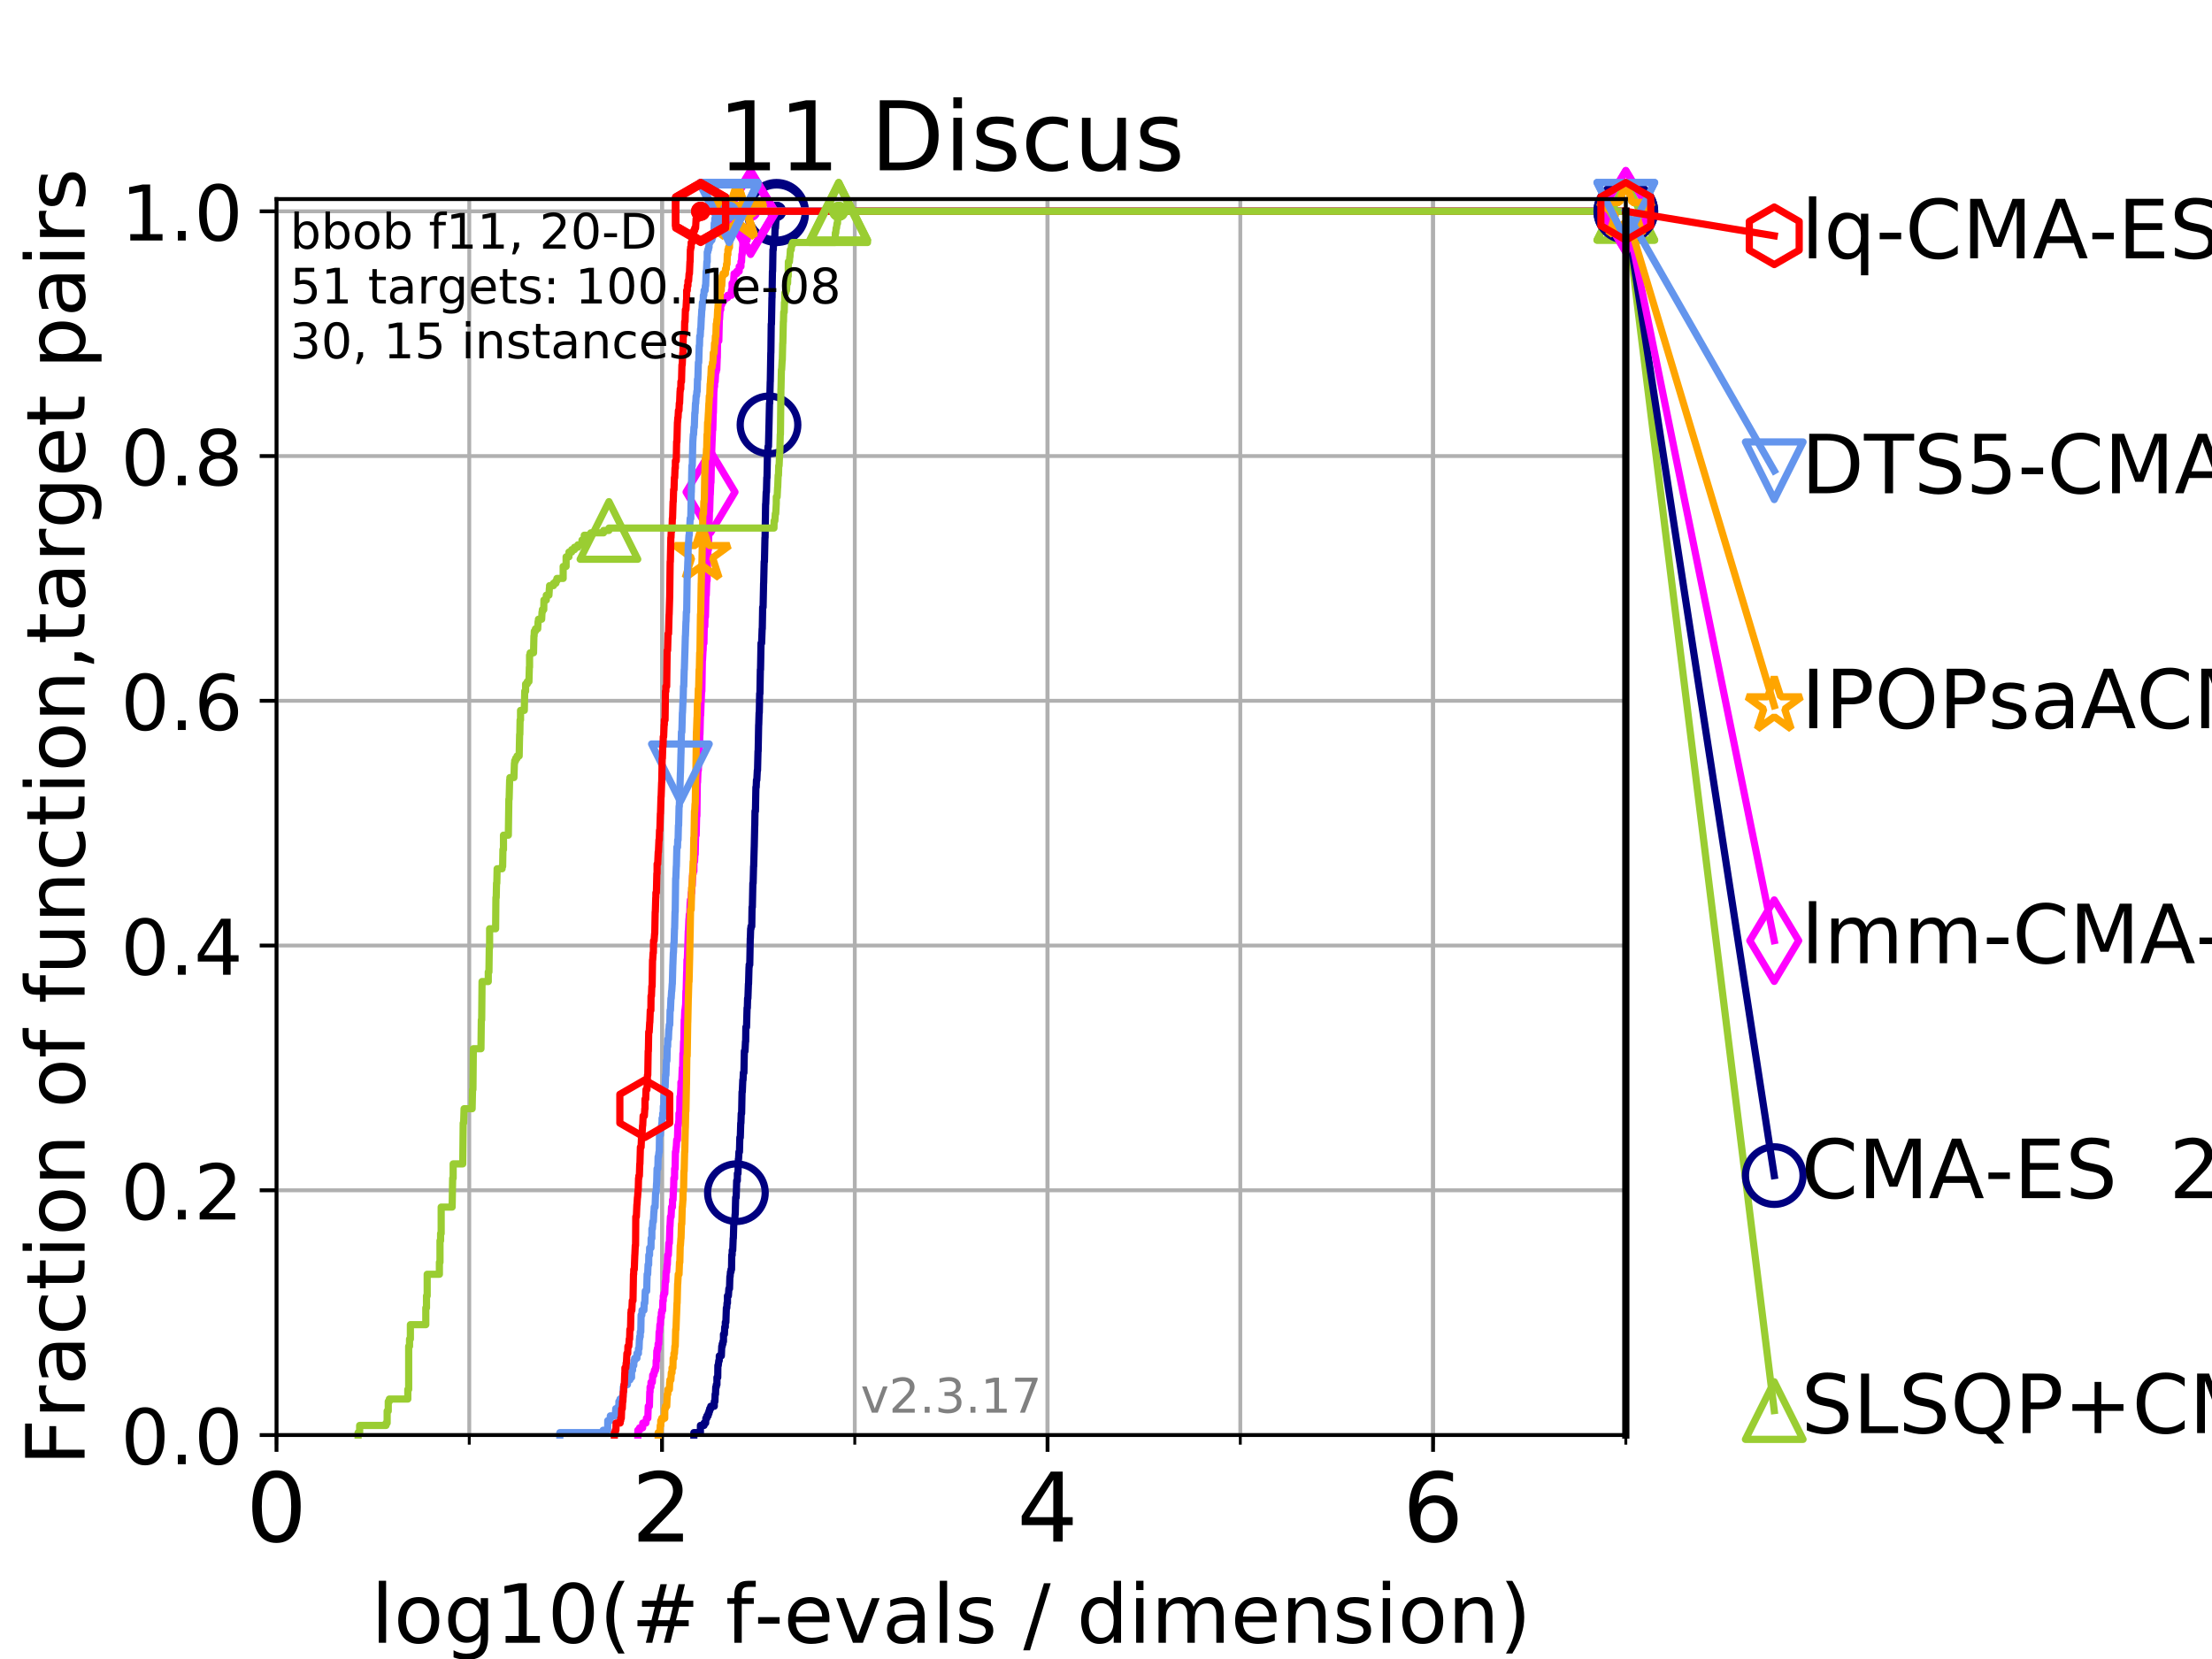 <?xml version="1.0" encoding="utf-8" standalone="no"?>
<!DOCTYPE svg PUBLIC "-//W3C//DTD SVG 1.1//EN"
  "http://www.w3.org/Graphics/SVG/1.1/DTD/svg11.dtd">
<!-- Created with matplotlib (https://matplotlib.org/) -->
<svg height="345.6pt" version="1.1" viewBox="0 0 460.8 345.6" width="460.8pt" xmlns="http://www.w3.org/2000/svg" xmlns:xlink="http://www.w3.org/1999/xlink">
 <defs>
  <style type="text/css">
*{stroke-linecap:butt;stroke-linejoin:round;}
  </style>
 </defs>
 <g id="figure_1">
  <g id="patch_1">
   <path d="M 0 345.6 
L 460.8 345.6 
L 460.8 0 
L 0 0 
z
" style="fill:#ffffff;"/>
  </g>
  <g id="axes_1">
   <g id="patch_2">
    <path d="M 57.6 298.944 
L 338.688 298.944 
L 338.688 41.472 
L 57.6 41.472 
z
" style="fill:#ffffff;"/>
   </g>
   <g id="matplotlib.axis_1">
    <g id="xtick_1">
     <g id="line2d_1">
      <path clip-path="url(#padbca2a03b)" d="M 57.6 298.944 
L 57.6 41.472 
" style="fill:none;stroke:#b0b0b0;stroke-linecap:square;stroke-width:0.8;"/>
     </g>
     <g id="line2d_2">
      <defs>
       <path d="M 0 0 
L 0 3.5 
" id="m1dd4b99419" style="stroke:#000000;stroke-width:0.8;"/>
      </defs>
      <g>
       <use style="stroke:#000000;stroke-width:0.8;" x="57.6" xlink:href="#m1dd4b99419" y="298.944"/>
      </g>
     </g>
     <g id="text_1">
      <!-- 0 -->
      <defs>
       <path d="M 31.781 66.406 
Q 24.172 66.406 20.328 58.906 
Q 16.5 51.422 16.5 36.375 
Q 16.5 21.391 20.328 13.891 
Q 24.172 6.391 31.781 6.391 
Q 39.453 6.391 43.281 13.891 
Q 47.125 21.391 47.125 36.375 
Q 47.125 51.422 43.281 58.906 
Q 39.453 66.406 31.781 66.406 
z
M 31.781 74.219 
Q 44.047 74.219 50.516 64.516 
Q 56.984 54.828 56.984 36.375 
Q 56.984 17.969 50.516 8.266 
Q 44.047 -1.422 31.781 -1.422 
Q 19.531 -1.422 13.062 8.266 
Q 6.594 17.969 6.594 36.375 
Q 6.594 54.828 13.062 64.516 
Q 19.531 74.219 31.781 74.219 
z
" id="DejaVuSans-48"/>
      </defs>
      <g transform="translate(51.237 321.141)scale(0.2 -0.2)">
       <use xlink:href="#DejaVuSans-48"/>
      </g>
     </g>
    </g>
    <g id="xtick_2">
     <g id="line2d_3">
      <path clip-path="url(#padbca2a03b)" d="M 137.911 298.944 
L 137.911 41.472 
" style="fill:none;stroke:#b0b0b0;stroke-linecap:square;stroke-width:0.8;"/>
     </g>
     <g id="line2d_4">
      <g>
       <use style="stroke:#000000;stroke-width:0.8;" x="137.911" xlink:href="#m1dd4b99419" y="298.944"/>
      </g>
     </g>
     <g id="text_2">
      <!-- 2 -->
      <defs>
       <path d="M 19.188 8.297 
L 53.609 8.297 
L 53.609 0 
L 7.328 0 
L 7.328 8.297 
Q 12.938 14.109 22.625 23.891 
Q 32.328 33.688 34.812 36.531 
Q 39.547 41.844 41.422 45.531 
Q 43.312 49.219 43.312 52.781 
Q 43.312 58.594 39.234 62.25 
Q 35.156 65.922 28.609 65.922 
Q 23.969 65.922 18.812 64.312 
Q 13.672 62.703 7.812 59.422 
L 7.812 69.391 
Q 13.766 71.781 18.938 73 
Q 24.125 74.219 28.422 74.219 
Q 39.75 74.219 46.484 68.547 
Q 53.219 62.891 53.219 53.422 
Q 53.219 48.922 51.531 44.891 
Q 49.859 40.875 45.406 35.406 
Q 44.188 33.984 37.641 27.219 
Q 31.109 20.453 19.188 8.297 
z
" id="DejaVuSans-50"/>
      </defs>
      <g transform="translate(131.548 321.141)scale(0.2 -0.2)">
       <use xlink:href="#DejaVuSans-50"/>
      </g>
     </g>
    </g>
    <g id="xtick_3">
     <g id="line2d_5">
      <path clip-path="url(#padbca2a03b)" d="M 218.222 298.944 
L 218.222 41.472 
" style="fill:none;stroke:#b0b0b0;stroke-linecap:square;stroke-width:0.8;"/>
     </g>
     <g id="line2d_6">
      <g>
       <use style="stroke:#000000;stroke-width:0.8;" x="218.222" xlink:href="#m1dd4b99419" y="298.944"/>
      </g>
     </g>
     <g id="text_3">
      <!-- 4 -->
      <defs>
       <path d="M 37.797 64.312 
L 12.891 25.391 
L 37.797 25.391 
z
M 35.203 72.906 
L 47.609 72.906 
L 47.609 25.391 
L 58.016 25.391 
L 58.016 17.188 
L 47.609 17.188 
L 47.609 0 
L 37.797 0 
L 37.797 17.188 
L 4.891 17.188 
L 4.891 26.703 
z
" id="DejaVuSans-52"/>
      </defs>
      <g transform="translate(211.859 321.141)scale(0.2 -0.2)">
       <use xlink:href="#DejaVuSans-52"/>
      </g>
     </g>
    </g>
    <g id="xtick_4">
     <g id="line2d_7">
      <path clip-path="url(#padbca2a03b)" d="M 298.533 298.944 
L 298.533 41.472 
" style="fill:none;stroke:#b0b0b0;stroke-linecap:square;stroke-width:0.8;"/>
     </g>
     <g id="line2d_8">
      <g>
       <use style="stroke:#000000;stroke-width:0.8;" x="298.533" xlink:href="#m1dd4b99419" y="298.944"/>
      </g>
     </g>
     <g id="text_4">
      <!-- 6 -->
      <defs>
       <path d="M 33.016 40.375 
Q 26.375 40.375 22.484 35.828 
Q 18.609 31.297 18.609 23.391 
Q 18.609 15.531 22.484 10.953 
Q 26.375 6.391 33.016 6.391 
Q 39.656 6.391 43.531 10.953 
Q 47.406 15.531 47.406 23.391 
Q 47.406 31.297 43.531 35.828 
Q 39.656 40.375 33.016 40.375 
z
M 52.594 71.297 
L 52.594 62.312 
Q 48.875 64.062 45.094 64.984 
Q 41.312 65.922 37.594 65.922 
Q 27.828 65.922 22.672 59.328 
Q 17.531 52.734 16.797 39.406 
Q 19.672 43.656 24.016 45.922 
Q 28.375 48.188 33.594 48.188 
Q 44.578 48.188 50.953 41.516 
Q 57.328 34.859 57.328 23.391 
Q 57.328 12.156 50.688 5.359 
Q 44.047 -1.422 33.016 -1.422 
Q 20.359 -1.422 13.672 8.266 
Q 6.984 17.969 6.984 36.375 
Q 6.984 53.656 15.188 63.938 
Q 23.391 74.219 37.203 74.219 
Q 40.922 74.219 44.703 73.484 
Q 48.484 72.75 52.594 71.297 
z
" id="DejaVuSans-54"/>
      </defs>
      <g transform="translate(292.17 321.141)scale(0.2 -0.2)">
       <use xlink:href="#DejaVuSans-54"/>
      </g>
     </g>
    </g>
    <g id="xtick_5">
     <g id="line2d_9">
      <path clip-path="url(#padbca2a03b)" d="M 57.6 298.944 
L 57.6 41.472 
" style="fill:none;stroke:#b0b0b0;stroke-linecap:square;stroke-width:0.8;"/>
     </g>
     <g id="line2d_10">
      <defs>
       <path d="M 0 0 
L 0 2 
" id="m3fc4426add" style="stroke:#000000;stroke-width:0.6;"/>
      </defs>
      <g>
       <use style="stroke:#000000;stroke-width:0.6;" x="57.6" xlink:href="#m3fc4426add" y="298.944"/>
      </g>
     </g>
    </g>
    <g id="xtick_6">
     <g id="line2d_11">
      <path clip-path="url(#padbca2a03b)" d="M 97.755 298.944 
L 97.755 41.472 
" style="fill:none;stroke:#b0b0b0;stroke-linecap:square;stroke-width:0.8;"/>
     </g>
     <g id="line2d_12">
      <g>
       <use style="stroke:#000000;stroke-width:0.6;" x="97.755" xlink:href="#m3fc4426add" y="298.944"/>
      </g>
     </g>
    </g>
    <g id="xtick_7">
     <g id="line2d_13">
      <path clip-path="url(#padbca2a03b)" d="M 137.911 298.944 
L 137.911 41.472 
" style="fill:none;stroke:#b0b0b0;stroke-linecap:square;stroke-width:0.8;"/>
     </g>
     <g id="line2d_14">
      <g>
       <use style="stroke:#000000;stroke-width:0.6;" x="137.911" xlink:href="#m3fc4426add" y="298.944"/>
      </g>
     </g>
    </g>
    <g id="xtick_8">
     <g id="line2d_15">
      <path clip-path="url(#padbca2a03b)" d="M 178.066 298.944 
L 178.066 41.472 
" style="fill:none;stroke:#b0b0b0;stroke-linecap:square;stroke-width:0.8;"/>
     </g>
     <g id="line2d_16">
      <g>
       <use style="stroke:#000000;stroke-width:0.6;" x="178.066" xlink:href="#m3fc4426add" y="298.944"/>
      </g>
     </g>
    </g>
    <g id="xtick_9">
     <g id="line2d_17">
      <path clip-path="url(#padbca2a03b)" d="M 218.222 298.944 
L 218.222 41.472 
" style="fill:none;stroke:#b0b0b0;stroke-linecap:square;stroke-width:0.8;"/>
     </g>
     <g id="line2d_18">
      <g>
       <use style="stroke:#000000;stroke-width:0.6;" x="218.222" xlink:href="#m3fc4426add" y="298.944"/>
      </g>
     </g>
    </g>
    <g id="xtick_10">
     <g id="line2d_19">
      <path clip-path="url(#padbca2a03b)" d="M 258.377 298.944 
L 258.377 41.472 
" style="fill:none;stroke:#b0b0b0;stroke-linecap:square;stroke-width:0.8;"/>
     </g>
     <g id="line2d_20">
      <g>
       <use style="stroke:#000000;stroke-width:0.6;" x="258.377" xlink:href="#m3fc4426add" y="298.944"/>
      </g>
     </g>
    </g>
    <g id="xtick_11">
     <g id="line2d_21">
      <path clip-path="url(#padbca2a03b)" d="M 298.533 298.944 
L 298.533 41.472 
" style="fill:none;stroke:#b0b0b0;stroke-linecap:square;stroke-width:0.8;"/>
     </g>
     <g id="line2d_22">
      <g>
       <use style="stroke:#000000;stroke-width:0.6;" x="298.533" xlink:href="#m3fc4426add" y="298.944"/>
      </g>
     </g>
    </g>
    <g id="xtick_12">
     <g id="line2d_23">
      <path clip-path="url(#padbca2a03b)" d="M 338.688 298.944 
L 338.688 41.472 
" style="fill:none;stroke:#b0b0b0;stroke-linecap:square;stroke-width:0.8;"/>
     </g>
     <g id="line2d_24">
      <g>
       <use style="stroke:#000000;stroke-width:0.6;" x="338.688" xlink:href="#m3fc4426add" y="298.944"/>
      </g>
     </g>
    </g>
    <g id="text_5">
     <!-- log10(# f-evals / dimension) -->
     <defs>
      <path d="M 9.422 75.984 
L 18.406 75.984 
L 18.406 0 
L 9.422 0 
z
" id="DejaVuSans-108"/>
      <path d="M 30.609 48.391 
Q 23.391 48.391 19.188 42.75 
Q 14.984 37.109 14.984 27.297 
Q 14.984 17.484 19.156 11.844 
Q 23.344 6.203 30.609 6.203 
Q 37.797 6.203 41.984 11.859 
Q 46.188 17.531 46.188 27.297 
Q 46.188 37.016 41.984 42.703 
Q 37.797 48.391 30.609 48.391 
z
M 30.609 56 
Q 42.328 56 49.016 48.375 
Q 55.719 40.766 55.719 27.297 
Q 55.719 13.875 49.016 6.219 
Q 42.328 -1.422 30.609 -1.422 
Q 18.844 -1.422 12.172 6.219 
Q 5.516 13.875 5.516 27.297 
Q 5.516 40.766 12.172 48.375 
Q 18.844 56 30.609 56 
z
" id="DejaVuSans-111"/>
      <path d="M 45.406 27.984 
Q 45.406 37.75 41.375 43.109 
Q 37.359 48.484 30.078 48.484 
Q 22.859 48.484 18.828 43.109 
Q 14.797 37.75 14.797 27.984 
Q 14.797 18.266 18.828 12.891 
Q 22.859 7.516 30.078 7.516 
Q 37.359 7.516 41.375 12.891 
Q 45.406 18.266 45.406 27.984 
z
M 54.391 6.781 
Q 54.391 -7.172 48.188 -13.984 
Q 42 -20.797 29.203 -20.797 
Q 24.469 -20.797 20.266 -20.094 
Q 16.062 -19.391 12.109 -17.922 
L 12.109 -9.188 
Q 16.062 -11.328 19.922 -12.344 
Q 23.781 -13.375 27.781 -13.375 
Q 36.625 -13.375 41.016 -8.766 
Q 45.406 -4.156 45.406 5.172 
L 45.406 9.625 
Q 42.625 4.781 38.281 2.391 
Q 33.938 0 27.875 0 
Q 17.828 0 11.672 7.656 
Q 5.516 15.328 5.516 27.984 
Q 5.516 40.672 11.672 48.328 
Q 17.828 56 27.875 56 
Q 33.938 56 38.281 53.609 
Q 42.625 51.219 45.406 46.391 
L 45.406 54.688 
L 54.391 54.688 
z
" id="DejaVuSans-103"/>
      <path d="M 12.406 8.297 
L 28.516 8.297 
L 28.516 63.922 
L 10.984 60.406 
L 10.984 69.391 
L 28.422 72.906 
L 38.281 72.906 
L 38.281 8.297 
L 54.391 8.297 
L 54.391 0 
L 12.406 0 
z
" id="DejaVuSans-49"/>
      <path d="M 31 75.875 
Q 24.469 64.656 21.281 53.656 
Q 18.109 42.672 18.109 31.391 
Q 18.109 20.125 21.312 9.062 
Q 24.516 -2 31 -13.188 
L 23.188 -13.188 
Q 15.875 -1.703 12.234 9.375 
Q 8.594 20.453 8.594 31.391 
Q 8.594 42.281 12.203 53.312 
Q 15.828 64.359 23.188 75.875 
z
" id="DejaVuSans-40"/>
      <path d="M 51.125 44 
L 36.922 44 
L 32.812 27.688 
L 47.125 27.688 
z
M 43.797 71.781 
L 38.719 51.516 
L 52.984 51.516 
L 58.109 71.781 
L 65.922 71.781 
L 60.891 51.516 
L 76.125 51.516 
L 76.125 44 
L 58.984 44 
L 54.984 27.688 
L 70.516 27.688 
L 70.516 20.219 
L 53.078 20.219 
L 48 0 
L 40.188 0 
L 45.219 20.219 
L 30.906 20.219 
L 25.875 0 
L 18.016 0 
L 23.094 20.219 
L 7.719 20.219 
L 7.719 27.688 
L 24.906 27.688 
L 29 44 
L 13.281 44 
L 13.281 51.516 
L 30.906 51.516 
L 35.891 71.781 
z
" id="DejaVuSans-35"/>
      <path id="DejaVuSans-32"/>
      <path d="M 37.109 75.984 
L 37.109 68.5 
L 28.516 68.5 
Q 23.688 68.5 21.797 66.547 
Q 19.922 64.594 19.922 59.516 
L 19.922 54.688 
L 34.719 54.688 
L 34.719 47.703 
L 19.922 47.703 
L 19.922 0 
L 10.891 0 
L 10.891 47.703 
L 2.297 47.703 
L 2.297 54.688 
L 10.891 54.688 
L 10.891 58.5 
Q 10.891 67.625 15.141 71.797 
Q 19.391 75.984 28.609 75.984 
z
" id="DejaVuSans-102"/>
      <path d="M 4.891 31.391 
L 31.203 31.391 
L 31.203 23.391 
L 4.891 23.391 
z
" id="DejaVuSans-45"/>
      <path d="M 56.203 29.594 
L 56.203 25.203 
L 14.891 25.203 
Q 15.484 15.922 20.484 11.062 
Q 25.484 6.203 34.422 6.203 
Q 39.594 6.203 44.453 7.469 
Q 49.312 8.734 54.109 11.281 
L 54.109 2.781 
Q 49.266 0.734 44.188 -0.344 
Q 39.109 -1.422 33.891 -1.422 
Q 20.797 -1.422 13.156 6.188 
Q 5.516 13.812 5.516 26.812 
Q 5.516 40.234 12.766 48.109 
Q 20.016 56 32.328 56 
Q 43.359 56 49.781 48.891 
Q 56.203 41.797 56.203 29.594 
z
M 47.219 32.234 
Q 47.125 39.594 43.094 43.984 
Q 39.062 48.391 32.422 48.391 
Q 24.906 48.391 20.391 44.141 
Q 15.875 39.891 15.188 32.172 
z
" id="DejaVuSans-101"/>
      <path d="M 2.984 54.688 
L 12.5 54.688 
L 29.594 8.797 
L 46.688 54.688 
L 56.203 54.688 
L 35.688 0 
L 23.484 0 
z
" id="DejaVuSans-118"/>
      <path d="M 34.281 27.484 
Q 23.391 27.484 19.188 25 
Q 14.984 22.516 14.984 16.5 
Q 14.984 11.719 18.141 8.906 
Q 21.297 6.109 26.703 6.109 
Q 34.188 6.109 38.703 11.406 
Q 43.219 16.703 43.219 25.484 
L 43.219 27.484 
z
M 52.203 31.203 
L 52.203 0 
L 43.219 0 
L 43.219 8.297 
Q 40.141 3.328 35.547 0.953 
Q 30.953 -1.422 24.312 -1.422 
Q 15.922 -1.422 10.953 3.297 
Q 6 8.016 6 15.922 
Q 6 25.141 12.172 29.828 
Q 18.359 34.516 30.609 34.516 
L 43.219 34.516 
L 43.219 35.406 
Q 43.219 41.609 39.141 45 
Q 35.062 48.391 27.688 48.391 
Q 23 48.391 18.547 47.266 
Q 14.109 46.141 10.016 43.891 
L 10.016 52.203 
Q 14.938 54.109 19.578 55.047 
Q 24.219 56 28.609 56 
Q 40.484 56 46.344 49.844 
Q 52.203 43.703 52.203 31.203 
z
" id="DejaVuSans-97"/>
      <path d="M 44.281 53.078 
L 44.281 44.578 
Q 40.484 46.531 36.375 47.5 
Q 32.281 48.484 27.875 48.484 
Q 21.188 48.484 17.844 46.438 
Q 14.5 44.391 14.5 40.281 
Q 14.5 37.156 16.891 35.375 
Q 19.281 33.594 26.516 31.984 
L 29.594 31.297 
Q 39.156 29.25 43.188 25.516 
Q 47.219 21.781 47.219 15.094 
Q 47.219 7.469 41.188 3.016 
Q 35.156 -1.422 24.609 -1.422 
Q 20.219 -1.422 15.453 -0.562 
Q 10.688 0.297 5.422 2 
L 5.422 11.281 
Q 10.406 8.688 15.234 7.391 
Q 20.062 6.109 24.812 6.109 
Q 31.156 6.109 34.562 8.281 
Q 37.984 10.453 37.984 14.406 
Q 37.984 18.062 35.516 20.016 
Q 33.062 21.969 24.703 23.781 
L 21.578 24.516 
Q 13.234 26.266 9.516 29.906 
Q 5.812 33.547 5.812 39.891 
Q 5.812 47.609 11.281 51.797 
Q 16.75 56 26.812 56 
Q 31.781 56 36.172 55.266 
Q 40.578 54.547 44.281 53.078 
z
" id="DejaVuSans-115"/>
      <path d="M 25.391 72.906 
L 33.688 72.906 
L 8.297 -9.281 
L 0 -9.281 
z
" id="DejaVuSans-47"/>
      <path d="M 45.406 46.391 
L 45.406 75.984 
L 54.391 75.984 
L 54.391 0 
L 45.406 0 
L 45.406 8.203 
Q 42.578 3.328 38.25 0.953 
Q 33.938 -1.422 27.875 -1.422 
Q 17.969 -1.422 11.734 6.484 
Q 5.516 14.406 5.516 27.297 
Q 5.516 40.188 11.734 48.094 
Q 17.969 56 27.875 56 
Q 33.938 56 38.25 53.625 
Q 42.578 51.266 45.406 46.391 
z
M 14.797 27.297 
Q 14.797 17.391 18.875 11.75 
Q 22.953 6.109 30.078 6.109 
Q 37.203 6.109 41.297 11.75 
Q 45.406 17.391 45.406 27.297 
Q 45.406 37.203 41.297 42.844 
Q 37.203 48.484 30.078 48.484 
Q 22.953 48.484 18.875 42.844 
Q 14.797 37.203 14.797 27.297 
z
" id="DejaVuSans-100"/>
      <path d="M 9.422 54.688 
L 18.406 54.688 
L 18.406 0 
L 9.422 0 
z
M 9.422 75.984 
L 18.406 75.984 
L 18.406 64.594 
L 9.422 64.594 
z
" id="DejaVuSans-105"/>
      <path d="M 52 44.188 
Q 55.375 50.25 60.062 53.125 
Q 64.75 56 71.094 56 
Q 79.641 56 84.281 50.016 
Q 88.922 44.047 88.922 33.016 
L 88.922 0 
L 79.891 0 
L 79.891 32.719 
Q 79.891 40.578 77.094 44.375 
Q 74.312 48.188 68.609 48.188 
Q 61.625 48.188 57.562 43.547 
Q 53.516 38.922 53.516 30.906 
L 53.516 0 
L 44.484 0 
L 44.484 32.719 
Q 44.484 40.625 41.703 44.406 
Q 38.922 48.188 33.109 48.188 
Q 26.219 48.188 22.156 43.531 
Q 18.109 38.875 18.109 30.906 
L 18.109 0 
L 9.078 0 
L 9.078 54.688 
L 18.109 54.688 
L 18.109 46.188 
Q 21.188 51.219 25.484 53.609 
Q 29.781 56 35.688 56 
Q 41.656 56 45.828 52.969 
Q 50 49.953 52 44.188 
z
" id="DejaVuSans-109"/>
      <path d="M 54.891 33.016 
L 54.891 0 
L 45.906 0 
L 45.906 32.719 
Q 45.906 40.484 42.875 44.328 
Q 39.844 48.188 33.797 48.188 
Q 26.516 48.188 22.312 43.547 
Q 18.109 38.922 18.109 30.906 
L 18.109 0 
L 9.078 0 
L 9.078 54.688 
L 18.109 54.688 
L 18.109 46.188 
Q 21.344 51.125 25.703 53.562 
Q 30.078 56 35.797 56 
Q 45.219 56 50.047 50.172 
Q 54.891 44.344 54.891 33.016 
z
" id="DejaVuSans-110"/>
      <path d="M 8.016 75.875 
L 15.828 75.875 
Q 23.141 64.359 26.781 53.312 
Q 30.422 42.281 30.422 31.391 
Q 30.422 20.453 26.781 9.375 
Q 23.141 -1.703 15.828 -13.188 
L 8.016 -13.188 
Q 14.5 -2 17.703 9.062 
Q 20.906 20.125 20.906 31.391 
Q 20.906 42.672 17.703 53.656 
Q 14.5 64.656 8.016 75.875 
z
" id="DejaVuSans-41"/>
     </defs>
     <g transform="translate(77.303 342.218)scale(0.17 -0.17)">
      <use xlink:href="#DejaVuSans-108"/>
      <use x="27.783" xlink:href="#DejaVuSans-111"/>
      <use x="88.965" xlink:href="#DejaVuSans-103"/>
      <use x="152.441" xlink:href="#DejaVuSans-49"/>
      <use x="216.064" xlink:href="#DejaVuSans-48"/>
      <use x="279.688" xlink:href="#DejaVuSans-40"/>
      <use x="318.701" xlink:href="#DejaVuSans-35"/>
      <use x="402.49" xlink:href="#DejaVuSans-32"/>
      <use x="434.277" xlink:href="#DejaVuSans-102"/>
      <use x="469.404" xlink:href="#DejaVuSans-45"/>
      <use x="505.488" xlink:href="#DejaVuSans-101"/>
      <use x="567.012" xlink:href="#DejaVuSans-118"/>
      <use x="626.191" xlink:href="#DejaVuSans-97"/>
      <use x="687.471" xlink:href="#DejaVuSans-108"/>
      <use x="715.254" xlink:href="#DejaVuSans-115"/>
      <use x="767.354" xlink:href="#DejaVuSans-32"/>
      <use x="799.141" xlink:href="#DejaVuSans-47"/>
      <use x="832.832" xlink:href="#DejaVuSans-32"/>
      <use x="864.619" xlink:href="#DejaVuSans-100"/>
      <use x="928.096" xlink:href="#DejaVuSans-105"/>
      <use x="955.879" xlink:href="#DejaVuSans-109"/>
      <use x="1053.291" xlink:href="#DejaVuSans-101"/>
      <use x="1114.814" xlink:href="#DejaVuSans-110"/>
      <use x="1178.193" xlink:href="#DejaVuSans-115"/>
      <use x="1230.293" xlink:href="#DejaVuSans-105"/>
      <use x="1258.076" xlink:href="#DejaVuSans-111"/>
      <use x="1319.258" xlink:href="#DejaVuSans-110"/>
      <use x="1382.637" xlink:href="#DejaVuSans-41"/>
     </g>
    </g>
   </g>
   <g id="matplotlib.axis_2">
    <g id="ytick_1">
     <g id="line2d_25">
      <path clip-path="url(#padbca2a03b)" d="M 57.6 298.944 
L 338.688 298.944 
" style="fill:none;stroke:#b0b0b0;stroke-linecap:square;stroke-width:0.8;"/>
     </g>
     <g id="line2d_26">
      <defs>
       <path d="M 0 0 
L -3.5 0 
" id="mf15e211ff7" style="stroke:#000000;stroke-width:0.8;"/>
      </defs>
      <g>
       <use style="stroke:#000000;stroke-width:0.8;" x="57.6" xlink:href="#mf15e211ff7" y="298.944"/>
      </g>
     </g>
     <g id="text_6">
      <!-- 0.0 -->
      <defs>
       <path d="M 10.688 12.406 
L 21 12.406 
L 21 0 
L 10.688 0 
z
" id="DejaVuSans-46"/>
      </defs>
      <g transform="translate(25.155 305.023)scale(0.16 -0.16)">
       <use xlink:href="#DejaVuSans-48"/>
       <use x="63.623" xlink:href="#DejaVuSans-46"/>
       <use x="95.41" xlink:href="#DejaVuSans-48"/>
      </g>
     </g>
    </g>
    <g id="ytick_2">
     <g id="line2d_27">
      <path clip-path="url(#padbca2a03b)" d="M 57.6 247.959 
L 338.688 247.959 
" style="fill:none;stroke:#b0b0b0;stroke-linecap:square;stroke-width:0.8;"/>
     </g>
     <g id="line2d_28">
      <g>
       <use style="stroke:#000000;stroke-width:0.8;" x="57.6" xlink:href="#mf15e211ff7" y="247.959"/>
      </g>
     </g>
     <g id="text_7">
      <!-- 0.2 -->
      <g transform="translate(25.155 254.038)scale(0.16 -0.16)">
       <use xlink:href="#DejaVuSans-48"/>
       <use x="63.623" xlink:href="#DejaVuSans-46"/>
       <use x="95.41" xlink:href="#DejaVuSans-50"/>
      </g>
     </g>
    </g>
    <g id="ytick_3">
     <g id="line2d_29">
      <path clip-path="url(#padbca2a03b)" d="M 57.6 196.975 
L 338.688 196.975 
" style="fill:none;stroke:#b0b0b0;stroke-linecap:square;stroke-width:0.8;"/>
     </g>
     <g id="line2d_30">
      <g>
       <use style="stroke:#000000;stroke-width:0.8;" x="57.6" xlink:href="#mf15e211ff7" y="196.975"/>
      </g>
     </g>
     <g id="text_8">
      <!-- 0.4 -->
      <g transform="translate(25.155 203.054)scale(0.16 -0.16)">
       <use xlink:href="#DejaVuSans-48"/>
       <use x="63.623" xlink:href="#DejaVuSans-46"/>
       <use x="95.41" xlink:href="#DejaVuSans-52"/>
      </g>
     </g>
    </g>
    <g id="ytick_4">
     <g id="line2d_31">
      <path clip-path="url(#padbca2a03b)" d="M 57.6 145.99 
L 338.688 145.99 
" style="fill:none;stroke:#b0b0b0;stroke-linecap:square;stroke-width:0.8;"/>
     </g>
     <g id="line2d_32">
      <g>
       <use style="stroke:#000000;stroke-width:0.8;" x="57.6" xlink:href="#mf15e211ff7" y="145.99"/>
      </g>
     </g>
     <g id="text_9">
      <!-- 0.6 -->
      <g transform="translate(25.155 152.069)scale(0.16 -0.16)">
       <use xlink:href="#DejaVuSans-48"/>
       <use x="63.623" xlink:href="#DejaVuSans-46"/>
       <use x="95.41" xlink:href="#DejaVuSans-54"/>
      </g>
     </g>
    </g>
    <g id="ytick_5">
     <g id="line2d_33">
      <path clip-path="url(#padbca2a03b)" d="M 57.6 95.006 
L 338.688 95.006 
" style="fill:none;stroke:#b0b0b0;stroke-linecap:square;stroke-width:0.8;"/>
     </g>
     <g id="line2d_34">
      <g>
       <use style="stroke:#000000;stroke-width:0.8;" x="57.6" xlink:href="#mf15e211ff7" y="95.006"/>
      </g>
     </g>
     <g id="text_10">
      <!-- 0.8 -->
      <defs>
       <path d="M 31.781 34.625 
Q 24.75 34.625 20.719 30.859 
Q 16.703 27.094 16.703 20.516 
Q 16.703 13.922 20.719 10.156 
Q 24.75 6.391 31.781 6.391 
Q 38.812 6.391 42.859 10.172 
Q 46.922 13.969 46.922 20.516 
Q 46.922 27.094 42.891 30.859 
Q 38.875 34.625 31.781 34.625 
z
M 21.922 38.812 
Q 15.578 40.375 12.031 44.719 
Q 8.5 49.078 8.5 55.328 
Q 8.5 64.062 14.719 69.141 
Q 20.953 74.219 31.781 74.219 
Q 42.672 74.219 48.875 69.141 
Q 55.078 64.062 55.078 55.328 
Q 55.078 49.078 51.531 44.719 
Q 48 40.375 41.703 38.812 
Q 48.828 37.156 52.797 32.312 
Q 56.781 27.484 56.781 20.516 
Q 56.781 9.906 50.312 4.234 
Q 43.844 -1.422 31.781 -1.422 
Q 19.734 -1.422 13.25 4.234 
Q 6.781 9.906 6.781 20.516 
Q 6.781 27.484 10.781 32.312 
Q 14.797 37.156 21.922 38.812 
z
M 18.312 54.391 
Q 18.312 48.734 21.844 45.562 
Q 25.391 42.391 31.781 42.391 
Q 38.141 42.391 41.719 45.562 
Q 45.312 48.734 45.312 54.391 
Q 45.312 60.062 41.719 63.234 
Q 38.141 66.406 31.781 66.406 
Q 25.391 66.406 21.844 63.234 
Q 18.312 60.062 18.312 54.391 
z
" id="DejaVuSans-56"/>
      </defs>
      <g transform="translate(25.155 101.085)scale(0.16 -0.16)">
       <use xlink:href="#DejaVuSans-48"/>
       <use x="63.623" xlink:href="#DejaVuSans-46"/>
       <use x="95.41" xlink:href="#DejaVuSans-56"/>
      </g>
     </g>
    </g>
    <g id="ytick_6">
     <g id="line2d_35">
      <path clip-path="url(#padbca2a03b)" d="M 57.6 44.021 
L 338.688 44.021 
" style="fill:none;stroke:#b0b0b0;stroke-linecap:square;stroke-width:0.8;"/>
     </g>
     <g id="line2d_36">
      <g>
       <use style="stroke:#000000;stroke-width:0.8;" x="57.6" xlink:href="#mf15e211ff7" y="44.021"/>
      </g>
     </g>
     <g id="text_11">
      <!-- 1.0 -->
      <g transform="translate(25.155 50.1)scale(0.16 -0.16)">
       <use xlink:href="#DejaVuSans-49"/>
       <use x="63.623" xlink:href="#DejaVuSans-46"/>
       <use x="95.41" xlink:href="#DejaVuSans-48"/>
      </g>
     </g>
    </g>
    <g id="text_12">
     <!-- Fraction of function,target pairs -->
     <defs>
      <path d="M 9.812 72.906 
L 51.703 72.906 
L 51.703 64.594 
L 19.672 64.594 
L 19.672 43.109 
L 48.578 43.109 
L 48.578 34.812 
L 19.672 34.812 
L 19.672 0 
L 9.812 0 
z
" id="DejaVuSans-70"/>
      <path d="M 41.109 46.297 
Q 39.594 47.172 37.812 47.578 
Q 36.031 48 33.891 48 
Q 26.266 48 22.188 43.047 
Q 18.109 38.094 18.109 28.812 
L 18.109 0 
L 9.078 0 
L 9.078 54.688 
L 18.109 54.688 
L 18.109 46.188 
Q 20.953 51.172 25.484 53.578 
Q 30.031 56 36.531 56 
Q 37.453 56 38.578 55.875 
Q 39.703 55.766 41.062 55.516 
z
" id="DejaVuSans-114"/>
      <path d="M 48.781 52.594 
L 48.781 44.188 
Q 44.969 46.297 41.141 47.344 
Q 37.312 48.391 33.406 48.391 
Q 24.656 48.391 19.812 42.844 
Q 14.984 37.312 14.984 27.297 
Q 14.984 17.281 19.812 11.734 
Q 24.656 6.203 33.406 6.203 
Q 37.312 6.203 41.141 7.25 
Q 44.969 8.297 48.781 10.406 
L 48.781 2.094 
Q 45.016 0.344 40.984 -0.531 
Q 36.969 -1.422 32.422 -1.422 
Q 20.062 -1.422 12.781 6.344 
Q 5.516 14.109 5.516 27.297 
Q 5.516 40.672 12.859 48.328 
Q 20.219 56 33.016 56 
Q 37.156 56 41.109 55.141 
Q 45.062 54.297 48.781 52.594 
z
" id="DejaVuSans-99"/>
      <path d="M 18.312 70.219 
L 18.312 54.688 
L 36.812 54.688 
L 36.812 47.703 
L 18.312 47.703 
L 18.312 18.016 
Q 18.312 11.328 20.141 9.422 
Q 21.969 7.516 27.594 7.516 
L 36.812 7.516 
L 36.812 0 
L 27.594 0 
Q 17.188 0 13.234 3.875 
Q 9.281 7.766 9.281 18.016 
L 9.281 47.703 
L 2.688 47.703 
L 2.688 54.688 
L 9.281 54.688 
L 9.281 70.219 
z
" id="DejaVuSans-116"/>
      <path d="M 8.5 21.578 
L 8.5 54.688 
L 17.484 54.688 
L 17.484 21.922 
Q 17.484 14.156 20.5 10.266 
Q 23.531 6.391 29.594 6.391 
Q 36.859 6.391 41.078 11.031 
Q 45.312 15.672 45.312 23.688 
L 45.312 54.688 
L 54.297 54.688 
L 54.297 0 
L 45.312 0 
L 45.312 8.406 
Q 42.047 3.422 37.719 1 
Q 33.406 -1.422 27.688 -1.422 
Q 18.266 -1.422 13.375 4.438 
Q 8.5 10.297 8.5 21.578 
z
M 31.109 56 
z
" id="DejaVuSans-117"/>
      <path d="M 11.719 12.406 
L 22.016 12.406 
L 22.016 4 
L 14.016 -11.625 
L 7.719 -11.625 
L 11.719 4 
z
" id="DejaVuSans-44"/>
      <path d="M 18.109 8.203 
L 18.109 -20.797 
L 9.078 -20.797 
L 9.078 54.688 
L 18.109 54.688 
L 18.109 46.391 
Q 20.953 51.266 25.266 53.625 
Q 29.594 56 35.594 56 
Q 45.562 56 51.781 48.094 
Q 58.016 40.188 58.016 27.297 
Q 58.016 14.406 51.781 6.484 
Q 45.562 -1.422 35.594 -1.422 
Q 29.594 -1.422 25.266 0.953 
Q 20.953 3.328 18.109 8.203 
z
M 48.688 27.297 
Q 48.688 37.203 44.609 42.844 
Q 40.531 48.484 33.406 48.484 
Q 26.266 48.484 22.188 42.844 
Q 18.109 37.203 18.109 27.297 
Q 18.109 17.391 22.188 11.75 
Q 26.266 6.109 33.406 6.109 
Q 40.531 6.109 44.609 11.75 
Q 48.688 17.391 48.688 27.297 
z
" id="DejaVuSans-112"/>
     </defs>
     <g transform="translate(17.62 305.347)rotate(-90)scale(0.17 -0.17)">
      <use xlink:href="#DejaVuSans-70"/>
      <use x="57.41" xlink:href="#DejaVuSans-114"/>
      <use x="98.523" xlink:href="#DejaVuSans-97"/>
      <use x="159.803" xlink:href="#DejaVuSans-99"/>
      <use x="214.783" xlink:href="#DejaVuSans-116"/>
      <use x="253.992" xlink:href="#DejaVuSans-105"/>
      <use x="281.775" xlink:href="#DejaVuSans-111"/>
      <use x="342.957" xlink:href="#DejaVuSans-110"/>
      <use x="406.336" xlink:href="#DejaVuSans-32"/>
      <use x="438.123" xlink:href="#DejaVuSans-111"/>
      <use x="499.305" xlink:href="#DejaVuSans-102"/>
      <use x="534.51" xlink:href="#DejaVuSans-32"/>
      <use x="566.297" xlink:href="#DejaVuSans-102"/>
      <use x="601.502" xlink:href="#DejaVuSans-117"/>
      <use x="664.881" xlink:href="#DejaVuSans-110"/>
      <use x="728.26" xlink:href="#DejaVuSans-99"/>
      <use x="783.24" xlink:href="#DejaVuSans-116"/>
      <use x="822.449" xlink:href="#DejaVuSans-105"/>
      <use x="850.232" xlink:href="#DejaVuSans-111"/>
      <use x="911.414" xlink:href="#DejaVuSans-110"/>
      <use x="974.793" xlink:href="#DejaVuSans-44"/>
      <use x="1006.58" xlink:href="#DejaVuSans-116"/>
      <use x="1045.789" xlink:href="#DejaVuSans-97"/>
      <use x="1107.068" xlink:href="#DejaVuSans-114"/>
      <use x="1148.166" xlink:href="#DejaVuSans-103"/>
      <use x="1211.643" xlink:href="#DejaVuSans-101"/>
      <use x="1273.166" xlink:href="#DejaVuSans-116"/>
      <use x="1312.375" xlink:href="#DejaVuSans-32"/>
      <use x="1344.162" xlink:href="#DejaVuSans-112"/>
      <use x="1407.639" xlink:href="#DejaVuSans-97"/>
      <use x="1468.918" xlink:href="#DejaVuSans-105"/>
      <use x="1496.701" xlink:href="#DejaVuSans-114"/>
      <use x="1537.814" xlink:href="#DejaVuSans-115"/>
     </g>
    </g>
   </g>
   <g id="line2d_37">
    <defs>
     <path d="M 0 1.5 
C 0.398 1.5 0.779 1.342 1.061 1.061 
C 1.342 0.779 1.5 0.398 1.5 0 
C 1.5 -0.398 1.342 -0.779 1.061 -1.061 
C 0.779 -1.342 0.398 -1.5 0 -1.5 
C -0.398 -1.5 -0.779 -1.342 -1.061 -1.061 
C -1.342 -0.779 -1.5 -0.398 -1.5 0 
C -1.5 0.398 -1.342 0.779 -1.061 1.061 
C -0.779 1.342 -0.398 1.5 0 1.5 
z
" id="m0bbb7cd02a" style="stroke:#000080;"/>
    </defs>
    <g>
     <use style="fill:#000080;stroke:#000080;" x="161.775" xlink:href="#m0bbb7cd02a" y="44.021"/>
     <use style="fill:#000080;stroke:#000080;" x="161.775" xlink:href="#m0bbb7cd02a" y="44.021"/>
    </g>
   </g>
   <g id="line2d_38">
    <path d="M 144.54 298.944 
L 144.54 298.444 
L 145.91 298.444 
L 145.91 296.945 
L 146.67 296.945 
L 146.67 296.445 
L 147 296.445 
L 147.041 295.445 
L 147.252 295.445 
L 147.252 294.945 
L 147.515 294.945 
L 147.515 294.445 
L 147.69 294.445 
L 147.69 293.946 
L 147.844 293.946 
L 147.844 293.446 
L 148.064 293.446 
L 148.064 292.946 
L 148.799 292.946 
L 148.799 291.946 
L 148.929 291.946 
L 148.975 290.447 
L 149.054 290.447 
L 149.104 288.947 
L 149.214 288.947 
L 149.214 288.447 
L 149.35 288.447 
L 149.35 286.948 
L 149.517 286.948 
L 149.548 284.448 
L 149.629 284.448 
L 149.74 283.449 
L 149.832 283.449 
L 149.841 282.449 
L 150.271 282.449 
L 150.353 280.45 
L 150.455 280.45 
L 150.455 279.95 
L 150.599 279.95 
L 150.599 279.45 
L 150.712 279.45 
L 150.712 277.95 
L 150.904 277.95 
L 150.974 276.451 
L 151.097 276.451 
L 151.097 275.451 
L 151.211 275.451 
L 151.317 272.452 
L 151.405 272.452 
L 151.454 271.452 
L 151.542 271.452 
L 151.542 269.953 
L 151.736 269.953 
L 151.838 268.453 
L 151.971 268.453 
L 152.045 265.954 
L 152.095 265.954 
L 152.165 264.954 
L 152.276 264.954 
L 152.276 264.454 
L 152.394 264.454 
L 152.436 261.455 
L 152.519 261.455 
L 152.534 260.456 
L 152.64 260.456 
L 152.737 257.956 
L 152.77 257.956 
L 152.859 254.957 
L 152.9 254.957 
L 152.9 254.457 
L 153.04 254.457 
L 153.138 252.958 
L 153.164 252.958 
L 153.251 249.459 
L 153.359 249.459 
L 153.463 245.96 
L 153.602 245.96 
L 153.609 244.461 
L 153.736 244.461 
L 153.82 241.461 
L 153.855 241.461 
L 153.936 239.962 
L 154.043 239.962 
L 154.119 236.963 
L 154.219 236.963 
L 154.307 233.964 
L 154.348 233.964 
L 154.409 231.964 
L 154.494 231.964 
L 154.581 227.466 
L 154.635 227.466 
L 154.738 224.966 
L 154.791 224.966 
L 154.854 223.467 
L 154.972 223.467 
L 155.06 218.968 
L 155.2 218.968 
L 155.294 216.969 
L 155.335 216.969 
L 155.374 213.97 
L 155.518 213.97 
L 155.628 209.971 
L 155.685 209.971 
L 155.739 207.972 
L 155.804 207.972 
L 155.91 204.972 
L 155.938 204.972 
L 156.034 201.474 
L 156.062 201.474 
L 156.062 200.974 
L 156.188 200.974 
L 156.291 195.475 
L 156.312 195.475 
L 156.373 193.476 
L 156.443 193.476 
L 156.443 192.976 
L 156.604 192.976 
L 156.664 188.977 
L 156.732 188.977 
L 156.833 183.979 
L 156.892 183.979 
L 156.982 180.48 
L 157.006 180.48 
L 157.116 176.481 
L 157.122 176.481 
L 157.223 171.982 
L 157.235 171.982 
L 157.278 168.983 
L 157.372 168.983 
L 157.469 163.985 
L 157.529 163.985 
L 157.585 162.485 
L 157.661 162.485 
L 157.762 160.486 
L 157.807 160.486 
L 157.907 156.487 
L 157.937 156.487 
L 158.042 150.989 
L 158.059 150.989 
L 158.133 148.49 
L 158.174 148.49 
L 158.25 144.491 
L 158.307 144.491 
L 158.396 139.492 
L 158.434 139.492 
L 158.533 133.994 
L 158.658 133.994 
L 158.766 130.995 
L 158.798 130.995 
L 158.877 126.496 
L 158.966 126.496 
L 159.072 121.498 
L 159.085 121.498 
L 159.191 116.999 
L 159.247 116.999 
L 159.355 112.001 
L 159.38 112.001 
L 159.49 105.003 
L 159.52 105.003 
L 159.611 102.504 
L 159.663 102.504 
L 159.738 99.504 
L 159.776 99.504 
L 159.877 94.506 
L 159.892 94.506 
L 159.996 93.006 
L 160.086 93.006 
L 160.196 88.508 
L 160.198 88.508 
L 160.298 84.009 
L 160.339 84.009 
L 160.449 79.51 
L 160.464 79.51 
L 160.571 73.512 
L 160.588 73.512 
L 160.663 67.514 
L 160.711 67.514 
L 160.81 62.016 
L 160.828 62.016 
L 160.912 56.517 
L 160.947 56.517 
L 161.024 52.019 
L 161.091 52.019 
L 161.112 51.019 
L 161.204 51.019 
L 161.245 49.52 
L 161.395 49.52 
L 161.466 47.52 
L 161.542 47.52 
L 161.632 46.021 
L 161.67 46.021 
L 161.775 44.021 
L 338.688 44.021 
L 338.688 44.021 
" style="fill:none;stroke:#000080;stroke-linecap:square;stroke-width:1.5;"/>
   </g>
   <g id="line2d_39">
    <defs>
     <path d="M 0 6 
C 1.591 6 3.117 5.368 4.243 4.243 
C 5.368 3.117 6 1.591 6 0 
C 6 -1.591 5.368 -3.117 4.243 -4.243 
C 3.117 -5.368 1.591 -6 0 -6 
C -1.591 -6 -3.117 -5.368 -4.243 -4.243 
C -5.368 -3.117 -6 -1.591 -6 0 
C -6 1.591 -5.368 3.117 -4.243 4.243 
C -3.117 5.368 -1.591 6 0 6 
z
" id="m6423bbb629" style="stroke:#000080;stroke-width:1.5;"/>
    </defs>
    <g>
     <use style="fill-opacity:0;stroke:#000080;stroke-width:1.5;" x="153.406" xlink:href="#m6423bbb629" y="248.459"/>
     <use style="fill-opacity:0;stroke:#000080;stroke-width:1.5;" x="160.196" xlink:href="#m6423bbb629" y="88.508"/>
     <use style="fill-opacity:0;stroke:#000080;stroke-width:1.5;" x="161.775" xlink:href="#m6423bbb629" y="44.521"/>
     <use style="fill-opacity:0;stroke:#000080;stroke-width:1.5;" x="161.775" xlink:href="#m6423bbb629" y="44.021"/>
     <use style="fill-opacity:0;stroke:#000080;stroke-width:1.5;" x="338.688" xlink:href="#m6423bbb629" y="44.021"/>
    </g>
   </g>
   <g id="line2d_40">
    <path style="fill:none;stroke:#000080;stroke-linecap:square;stroke-width:1.5;"/>
    <g/>
   </g>
   <g id="line2d_41">
    <defs>
     <path d="M 0 1.5 
C 0.398 1.5 0.779 1.342 1.061 1.061 
C 1.342 0.779 1.5 0.398 1.5 0 
C 1.5 -0.398 1.342 -0.779 1.061 -1.061 
C 0.779 -1.342 0.398 -1.5 0 -1.5 
C -0.398 -1.5 -0.779 -1.342 -1.061 -1.061 
C -1.342 -0.779 -1.5 -0.398 -1.5 0 
C -1.5 0.398 -1.342 0.779 -1.061 1.061 
C -0.779 1.342 -0.398 1.5 0 1.5 
z
" id="mbf015425df" style="stroke:#ff00ff;"/>
    </defs>
    <g>
     <use style="fill:#ff00ff;stroke:#ff00ff;" x="156.367" xlink:href="#mbf015425df" y="44.021"/>
     <use style="fill:#ff00ff;stroke:#ff00ff;" x="156.367" xlink:href="#mbf015425df" y="44.021"/>
    </g>
   </g>
   <g id="line2d_42">
    <path d="M 132.871 298.944 
L 132.871 297.944 
L 133.239 297.944 
L 133.239 297.444 
L 133.877 297.444 
L 133.899 296.445 
L 134.556 296.445 
L 134.661 295.445 
L 134.953 295.445 
L 135.046 292.946 
L 135.281 292.946 
L 135.362 289.947 
L 135.422 289.947 
L 135.422 288.947 
L 135.612 288.947 
L 135.612 287.947 
L 135.888 287.947 
L 135.967 286.448 
L 136.209 286.448 
L 136.209 285.948 
L 136.333 285.948 
L 136.333 285.448 
L 136.551 285.448 
L 136.551 284.948 
L 136.673 284.948 
L 136.692 283.449 
L 136.785 283.449 
L 136.823 281.449 
L 136.934 281.449 
L 136.934 280.949 
L 137.071 280.949 
L 137.099 279.95 
L 137.226 279.95 
L 137.308 277.451 
L 137.398 277.451 
L 137.469 275.951 
L 137.567 275.951 
L 137.638 274.451 
L 137.762 274.451 
L 137.771 273.452 
L 137.876 273.452 
L 137.876 272.952 
L 138.041 272.952 
L 138.084 270.952 
L 138.171 270.952 
L 138.171 269.953 
L 138.299 269.953 
L 138.299 269.453 
L 138.486 269.453 
L 138.595 266.954 
L 138.703 266.954 
L 138.762 264.954 
L 138.869 264.954 
L 138.968 263.455 
L 139.017 263.455 
L 139.091 261.455 
L 139.229 261.455 
L 139.334 258.956 
L 139.438 258.956 
L 139.541 255.457 
L 139.573 255.457 
L 139.668 253.458 
L 139.801 253.458 
L 139.895 251.458 
L 140.081 251.458 
L 140.096 249.959 
L 140.204 249.959 
L 140.303 247.46 
L 140.333 247.46 
L 140.371 245.46 
L 140.529 245.46 
L 140.537 243.461 
L 140.641 243.461 
L 140.701 239.962 
L 140.768 239.962 
L 140.864 238.962 
L 140.886 238.962 
L 140.966 237.463 
L 141.127 237.463 
L 141.206 234.464 
L 141.307 234.464 
L 141.414 233.464 
L 141.429 233.464 
L 141.443 231.964 
L 141.585 231.964 
L 141.641 228.465 
L 141.732 228.465 
L 141.837 226.466 
L 141.844 226.466 
L 141.844 225.466 
L 142.017 225.466 
L 142.127 222.467 
L 142.202 222.467 
L 142.264 219.468 
L 142.331 219.468 
L 142.406 216.969 
L 142.459 216.969 
L 142.533 212.47 
L 142.58 212.47 
L 142.653 210.471 
L 142.693 210.471 
L 142.799 209.471 
L 142.825 209.471 
L 142.891 206.472 
L 142.937 206.472 
L 143.041 202.473 
L 143.06 202.473 
L 143.106 199.974 
L 143.177 199.974 
L 143.286 196.975 
L 143.292 196.975 
L 143.375 193.976 
L 143.414 193.976 
L 143.515 191.477 
L 143.54 191.477 
L 143.591 190.477 
L 143.679 190.477 
L 143.772 187.978 
L 143.81 187.978 
L 143.81 187.478 
L 143.958 187.478 
L 144.001 185.978 
L 144.093 185.978 
L 144.142 184.479 
L 144.209 184.479 
L 144.306 181.979 
L 144.415 181.979 
L 144.415 181.48 
L 144.552 181.48 
L 144.564 179.48 
L 144.695 179.48 
L 144.754 177.981 
L 144.824 177.981 
L 144.912 173.982 
L 145.028 173.982 
L 145.121 169.983 
L 145.178 169.983 
L 145.264 162.985 
L 145.31 162.985 
L 145.407 160.486 
L 145.475 160.486 
L 145.582 156.987 
L 145.694 156.987 
L 145.788 152.988 
L 145.816 152.988 
L 145.91 148.989 
L 145.96 148.989 
L 146.058 145.99 
L 146.08 145.99 
L 146.156 143.991 
L 146.211 143.991 
L 146.319 137.493 
L 146.351 137.493 
L 146.453 135.494 
L 146.474 135.494 
L 146.517 133.994 
L 146.644 133.994 
L 146.707 130.495 
L 146.823 130.495 
L 146.859 128.496 
L 146.958 128.496 
L 147.067 123.997 
L 147.129 123.997 
L 147.236 120.998 
L 147.297 120.998 
L 147.399 116.999 
L 147.414 116.999 
L 147.485 114.5 
L 147.58 114.5 
L 147.645 110.501 
L 147.695 110.501 
L 147.794 106.502 
L 147.839 106.502 
L 147.937 103.003 
L 147.967 103.003 
L 148.059 100.504 
L 148.113 100.504 
L 148.219 95.006 
L 148.229 95.006 
L 148.34 92.007 
L 148.345 92.007 
L 148.435 89.507 
L 148.493 89.507 
L 148.583 86.009 
L 148.611 86.009 
L 148.715 81.51 
L 148.733 81.51 
L 148.799 80.51 
L 148.859 80.51 
L 148.859 79.51 
L 148.98 79.51 
L 149.091 77.511 
L 149.2 77.511 
L 149.2 77.011 
L 149.319 77.011 
L 149.414 74.512 
L 149.432 74.512 
L 149.486 71.013 
L 149.744 71.013 
L 149.854 66.514 
L 149.898 66.514 
L 150.008 64.515 
L 150.146 64.515 
L 150.146 63.515 
L 150.327 63.515 
L 150.327 63.015 
L 150.578 63.015 
L 150.578 62.516 
L 150.928 62.516 
L 150.928 62.016 
L 151.578 62.016 
L 151.578 61.516 
L 152.356 61.516 
L 152.356 60.516 
L 152.501 60.516 
L 152.501 59.017 
L 152.793 59.017 
L 152.893 57.517 
L 152.922 57.517 
L 152.922 57.017 
L 153.485 57.017 
L 153.485 56.517 
L 153.984 56.517 
L 153.984 55.518 
L 154.355 55.518 
L 154.355 54.518 
L 154.477 54.518 
L 154.537 53.019 
L 154.608 53.019 
L 154.691 51.519 
L 154.741 51.519 
L 154.741 50.519 
L 155.135 50.519 
L 155.135 50.019 
L 155.644 50.019 
L 155.644 49.52 
L 155.776 49.52 
L 155.801 48.02 
L 156.031 48.02 
L 156.031 47.52 
L 156.16 47.52 
L 156.252 45.521 
L 156.312 45.521 
L 156.367 44.021 
L 338.688 44.021 
L 338.688 44.021 
" style="fill:none;stroke:#ff00ff;stroke-linecap:square;stroke-width:1.5;"/>
   </g>
   <g id="line2d_43">
    <defs>
     <path d="M -0 8.485 
L 5.091 0 
L 0 -8.485 
L -5.091 -0 
z
" id="m86cd1e862f" style="stroke:#ff00ff;stroke-linejoin:miter;stroke-width:1.5;"/>
    </defs>
    <g>
     <use style="fill-opacity:0;stroke:#ff00ff;stroke-linejoin:miter;stroke-width:1.5;" x="148.02" xlink:href="#m86cd1e862f" y="102.504"/>
     <use style="fill-opacity:0;stroke:#ff00ff;stroke-linejoin:miter;stroke-width:1.5;" x="156.367" xlink:href="#m86cd1e862f" y="44.521"/>
     <use style="fill-opacity:0;stroke:#ff00ff;stroke-linejoin:miter;stroke-width:1.5;" x="156.367" xlink:href="#m86cd1e862f" y="44.021"/>
     <use style="fill-opacity:0;stroke:#ff00ff;stroke-linejoin:miter;stroke-width:1.5;" x="156.367" xlink:href="#m86cd1e862f" y="44.021"/>
     <use style="fill-opacity:0;stroke:#ff00ff;stroke-linejoin:miter;stroke-width:1.5;" x="338.688" xlink:href="#m86cd1e862f" y="44.021"/>
    </g>
   </g>
   <g id="line2d_44">
    <path style="fill:none;stroke:#ff00ff;stroke-linecap:square;stroke-width:1.5;"/>
    <g/>
   </g>
   <g id="line2d_45">
    <defs>
     <path d="M 0 1.5 
C 0.398 1.5 0.779 1.342 1.061 1.061 
C 1.342 0.779 1.5 0.398 1.5 0 
C 1.5 -0.398 1.342 -0.779 1.061 -1.061 
C 0.779 -1.342 0.398 -1.5 0 -1.5 
C -0.398 -1.5 -0.779 -1.342 -1.061 -1.061 
C -1.342 -0.779 -1.5 -0.398 -1.5 0 
C -1.5 0.398 -1.342 0.779 -1.061 1.061 
C -0.779 1.342 -0.398 1.5 0 1.5 
z
" id="m43bf7571b5" style="stroke:#ffa500;"/>
    </defs>
    <g>
     <use style="fill:#ffa500;stroke:#ffa500;" x="153.616" xlink:href="#m43bf7571b5" y="44.021"/>
     <use style="fill:#ffa500;stroke:#ffa500;" x="153.616" xlink:href="#m43bf7571b5" y="44.021"/>
    </g>
   </g>
   <g id="line2d_46">
    <path d="M 137.108 298.944 
L 137.108 298.444 
L 137.478 298.444 
L 137.541 296.945 
L 137.647 296.945 
L 137.647 295.945 
L 137.858 295.945 
L 137.858 295.445 
L 138.477 295.445 
L 138.486 293.446 
L 138.612 293.446 
L 138.612 292.946 
L 138.894 292.946 
L 139.001 290.447 
L 139.107 290.447 
L 139.14 289.447 
L 139.446 289.447 
L 139.509 287.947 
L 139.557 287.947 
L 139.557 287.447 
L 139.762 287.447 
L 139.848 285.948 
L 139.996 285.948 
L 139.996 284.948 
L 140.181 284.948 
L 140.226 282.949 
L 140.394 282.949 
L 140.394 281.949 
L 140.507 281.949 
L 140.589 280.45 
L 140.664 280.45 
L 140.76 276.951 
L 140.819 276.951 
L 140.93 273.952 
L 140.937 273.952 
L 141.032 271.452 
L 141.061 271.452 
L 141.163 267.454 
L 141.185 267.454 
L 141.293 265.454 
L 141.457 265.454 
L 141.549 262.955 
L 141.62 262.955 
L 141.704 259.456 
L 141.746 259.456 
L 141.844 257.956 
L 141.872 257.956 
L 141.962 254.957 
L 142.031 254.957 
L 142.12 251.458 
L 142.155 251.458 
L 142.264 249.959 
L 142.277 249.959 
L 142.291 247.959 
L 142.399 247.959 
L 142.473 243.961 
L 142.526 243.961 
L 142.62 239.962 
L 142.653 239.962 
L 142.759 234.963 
L 142.772 234.963 
L 142.845 231.464 
L 142.891 231.464 
L 143.002 225.966 
L 143.008 225.966 
L 143.086 219.968 
L 143.157 219.968 
L 143.267 212.97 
L 143.28 212.97 
L 143.388 207.972 
L 143.395 207.972 
L 143.496 204.473 
L 143.547 204.473 
L 143.654 199.974 
L 143.66 199.974 
L 143.766 194.476 
L 143.772 194.476 
L 143.853 189.477 
L 143.989 189.477 
L 144.075 184.979 
L 144.136 184.979 
L 144.246 182.479 
L 144.288 182.479 
L 144.397 179.48 
L 144.451 179.48 
L 144.534 174.482 
L 144.576 174.482 
L 144.671 168.983 
L 144.718 168.983 
L 144.789 167.484 
L 144.836 167.484 
L 144.929 161.486 
L 144.964 161.486 
L 145.075 152.488 
L 145.092 152.488 
L 145.201 149.489 
L 145.224 149.489 
L 145.287 145.99 
L 145.412 145.99 
L 145.475 143.491 
L 145.542 143.491 
L 145.638 139.492 
L 145.688 139.492 
L 145.755 135.993 
L 145.811 135.993 
L 145.921 127.996 
L 145.965 127.996 
L 146.075 121.498 
L 146.086 121.498 
L 146.151 118.499 
L 146.205 118.499 
L 146.313 112.5 
L 146.329 112.5 
L 146.415 107.002 
L 146.554 107.002 
L 146.623 104.503 
L 146.718 104.503 
L 146.818 98.505 
L 146.844 98.505 
L 146.917 95.506 
L 147.093 95.506 
L 147.175 93.506 
L 147.216 93.506 
L 147.287 90.507 
L 147.348 90.507 
L 147.404 88.008 
L 147.465 88.008 
L 147.57 86.009 
L 147.58 86.009 
L 147.675 84.009 
L 147.7 84.009 
L 147.76 82.51 
L 147.849 82.51 
L 147.937 80.01 
L 147.971 80.01 
L 148.059 78.511 
L 148.084 78.511 
L 148.176 76.511 
L 148.349 76.511 
L 148.421 75.512 
L 148.516 75.512 
L 148.592 73.512 
L 148.775 73.512 
L 148.855 71.513 
L 148.971 71.513 
L 149.031 70.013 
L 149.132 70.013 
L 149.2 67.514 
L 149.273 67.514 
L 149.35 66.514 
L 149.405 66.514 
L 149.499 64.515 
L 149.53 64.515 
L 149.62 63.015 
L 149.726 63.015 
L 149.726 62.516 
L 149.999 62.516 
L 150.064 60.516 
L 150.246 60.516 
L 150.246 59.517 
L 150.357 59.517 
L 150.455 57.517 
L 150.611 57.517 
L 150.611 57.017 
L 151.118 57.017 
L 151.134 56.018 
L 151.305 56.018 
L 151.353 55.018 
L 151.454 55.018 
L 151.514 53.019 
L 151.637 53.019 
L 151.637 52.019 
L 151.768 52.019 
L 151.768 51.519 
L 151.967 51.519 
L 151.987 49.02 
L 152.184 49.02 
L 152.184 48.52 
L 152.478 48.52 
L 152.531 47.52 
L 153.014 47.52 
L 153.014 47.02 
L 153.273 47.02 
L 153.273 46.021 
L 153.481 46.021 
L 153.542 44.521 
L 153.616 44.521 
L 153.616 44.021 
L 338.688 44.021 
L 338.688 44.021 
" style="fill:none;stroke:#ffa500;stroke-linecap:square;stroke-width:1.5;"/>
   </g>
   <g id="line2d_47">
    <defs>
     <path d="M 0 -6 
L -1.347 -1.854 
L -5.706 -1.854 
L -2.18 0.708 
L -3.527 4.854 
L -0 2.292 
L 3.527 4.854 
L 2.18 0.708 
L 5.706 -1.854 
L 1.347 -1.854 
z
" id="m4b787170d5" style="stroke:#ffa500;stroke-linejoin:bevel;stroke-width:1.5;"/>
    </defs>
    <g>
     <use style="fill-opacity:0;stroke:#ffa500;stroke-linejoin:bevel;stroke-width:1.5;" x="146.27" xlink:href="#m4b787170d5" y="115.5"/>
     <use style="fill-opacity:0;stroke:#ffa500;stroke-linejoin:bevel;stroke-width:1.5;" x="153.616" xlink:href="#m4b787170d5" y="44.521"/>
     <use style="fill-opacity:0;stroke:#ffa500;stroke-linejoin:bevel;stroke-width:1.5;" x="153.616" xlink:href="#m4b787170d5" y="44.021"/>
     <use style="fill-opacity:0;stroke:#ffa500;stroke-linejoin:bevel;stroke-width:1.5;" x="153.616" xlink:href="#m4b787170d5" y="44.021"/>
     <use style="fill-opacity:0;stroke:#ffa500;stroke-linejoin:bevel;stroke-width:1.5;" x="338.688" xlink:href="#m4b787170d5" y="44.021"/>
    </g>
   </g>
   <g id="line2d_48">
    <path style="fill:none;stroke:#ffa500;stroke-linecap:square;stroke-width:1.5;"/>
    <g/>
   </g>
   <g id="line2d_49">
    <defs>
     <path d="M 0 1.5 
C 0.398 1.5 0.779 1.342 1.061 1.061 
C 1.342 0.779 1.5 0.398 1.5 0 
C 1.5 -0.398 1.342 -0.779 1.061 -1.061 
C 0.779 -1.342 0.398 -1.5 0 -1.5 
C -0.398 -1.5 -0.779 -1.342 -1.061 -1.061 
C -1.342 -0.779 -1.5 -0.398 -1.5 0 
C -1.5 0.398 -1.342 0.779 -1.061 1.061 
C -0.779 1.342 -0.398 1.5 0 1.5 
z
" id="m1f36d59d5c" style="stroke:#6495ed;"/>
    </defs>
    <g>
     <use style="fill:#6495ed;stroke:#6495ed;" x="151.889" xlink:href="#m1f36d59d5c" y="44.021"/>
     <use style="fill:#6495ed;stroke:#6495ed;" x="151.889" xlink:href="#m1f36d59d5c" y="44.021"/>
    </g>
   </g>
   <g id="line2d_50">
    <path d="M 116.621 298.944 
L 116.621 298.444 
L 125.648 298.444 
L 125.648 297.944 
L 126.59 297.944 
L 126.607 295.945 
L 127.117 295.945 
L 127.149 294.945 
L 128.169 294.945 
L 128.275 293.446 
L 128.812 293.446 
L 128.812 292.946 
L 128.93 292.946 
L 128.93 291.946 
L 129.162 291.946 
L 129.162 291.446 
L 129.63 291.446 
L 129.63 290.946 
L 129.798 290.946 
L 129.853 288.947 
L 130.032 288.947 
L 130.032 288.447 
L 130.704 288.447 
L 130.77 287.447 
L 131.224 287.447 
L 131.224 286.948 
L 131.566 286.948 
L 131.566 285.448 
L 131.778 285.448 
L 131.79 284.448 
L 132.024 284.448 
L 132.06 283.449 
L 132.206 283.449 
L 132.206 282.949 
L 132.683 282.949 
L 132.683 281.949 
L 132.998 281.949 
L 132.998 280.949 
L 133.125 280.949 
L 133.205 278.95 
L 133.251 278.95 
L 133.251 278.45 
L 133.375 278.45 
L 133.375 277.451 
L 133.488 277.451 
L 133.555 273.952 
L 133.712 273.952 
L 133.756 272.952 
L 134.139 272.952 
L 134.204 271.452 
L 134.322 271.452 
L 134.418 268.953 
L 134.714 268.953 
L 134.808 265.454 
L 134.922 265.454 
L 135.005 263.455 
L 135.128 263.455 
L 135.159 261.455 
L 135.311 261.455 
L 135.331 259.956 
L 135.612 259.956 
L 135.642 257.956 
L 135.79 257.956 
L 135.8 255.957 
L 135.908 255.957 
L 135.996 254.457 
L 136.112 254.457 
L 136.209 252.458 
L 136.237 252.458 
L 136.285 251.458 
L 136.466 251.458 
L 136.57 248.459 
L 136.673 248.459 
L 136.776 246.46 
L 136.795 246.46 
L 136.878 243.461 
L 137.035 243.461 
L 137.099 240.962 
L 137.172 240.962 
L 137.281 239.962 
L 137.335 239.962 
L 137.389 236.463 
L 137.567 236.463 
L 137.63 234.963 
L 137.771 234.963 
L 137.876 233.964 
L 137.911 233.964 
L 137.92 232.964 
L 138.05 232.964 
L 138.05 231.964 
L 138.162 231.964 
L 138.179 230.465 
L 138.29 230.465 
L 138.324 228.465 
L 138.409 228.465 
L 138.494 226.466 
L 138.561 226.466 
L 138.653 223.967 
L 138.728 223.967 
L 138.828 220.968 
L 138.935 220.968 
L 139.009 217.969 
L 139.091 217.969 
L 139.115 216.469 
L 139.245 216.469 
L 139.326 214.47 
L 139.358 214.47 
L 139.422 213.47 
L 139.525 213.47 
L 139.589 210.471 
L 139.668 210.471 
L 139.77 207.972 
L 139.825 207.972 
L 139.903 206.472 
L 139.942 206.472 
L 140.035 204.972 
L 140.058 204.972 
L 140.165 200.974 
L 140.173 200.974 
L 140.265 198.474 
L 140.295 198.474 
L 140.371 196.475 
L 140.424 196.475 
L 140.507 193.476 
L 140.537 193.476 
L 140.619 189.977 
L 140.656 189.977 
L 140.753 182.979 
L 140.79 182.979 
L 140.886 180.48 
L 140.908 180.48 
L 141.003 176.481 
L 141.141 176.481 
L 141.177 174.982 
L 141.257 174.982 
L 141.329 171.982 
L 141.372 171.982 
L 141.464 167.984 
L 141.514 167.984 
L 141.613 164.485 
L 141.634 164.485 
L 141.739 160.986 
L 141.753 160.986 
L 141.858 156.987 
L 141.865 156.987 
L 141.955 152.488 
L 142.045 152.488 
L 142.148 148.49 
L 142.175 148.49 
L 142.277 145.99 
L 142.304 145.99 
L 142.379 142.991 
L 142.439 142.991 
L 142.533 139.492 
L 142.56 139.492 
L 142.666 135.993 
L 142.673 135.993 
L 142.772 132.494 
L 142.792 132.494 
L 142.897 129.495 
L 142.923 129.495 
L 142.976 127.496 
L 143.047 127.496 
L 143.157 119.998 
L 143.183 119.998 
L 143.286 116.999 
L 143.299 116.999 
L 143.382 113.5 
L 143.42 113.5 
L 143.528 111.501 
L 143.585 111.501 
L 143.666 109.501 
L 143.698 109.501 
L 143.772 108.002 
L 143.903 108.002 
L 144.001 102.504 
L 144.02 102.504 
L 144.13 97.005 
L 144.215 97.005 
L 144.324 92.007 
L 144.33 92.007 
L 144.427 90.507 
L 144.487 90.507 
L 144.558 89.008 
L 144.635 89.008 
L 144.742 86.009 
L 144.795 86.009 
L 144.883 84.009 
L 144.935 84.009 
L 145.017 82.51 
L 145.098 82.51 
L 145.173 81.51 
L 145.236 81.51 
L 145.299 79.011 
L 145.373 79.011 
L 145.48 75.512 
L 145.559 75.512 
L 145.666 72.013 
L 145.716 72.013 
L 145.766 70.013 
L 145.871 70.013 
L 145.938 68.514 
L 145.993 68.514 
L 146.102 66.015 
L 146.124 66.015 
L 146.2 64.515 
L 146.243 64.515 
L 146.329 63.015 
L 146.463 63.015 
L 146.522 61.516 
L 146.623 61.516 
L 146.676 60.516 
L 146.885 60.516 
L 146.932 59.517 
L 147 59.517 
L 147.103 56.517 
L 147.17 56.517 
L 147.252 54.518 
L 147.328 54.518 
L 147.328 52.519 
L 147.45 52.519 
L 147.45 52.019 
L 147.59 52.019 
L 147.59 51.519 
L 147.705 51.519 
L 147.705 50.519 
L 147.932 50.519 
L 147.932 50.019 
L 148.297 50.019 
L 148.297 49.52 
L 148.45 49.52 
L 148.45 48.52 
L 148.733 48.52 
L 148.785 46.52 
L 148.911 46.52 
L 148.911 45.521 
L 149.182 45.521 
L 149.182 44.521 
L 151.889 44.521 
L 151.889 44.021 
L 338.688 44.021 
L 338.688 44.021 
" style="fill:none;stroke:#6495ed;stroke-linecap:square;stroke-width:1.5;"/>
   </g>
   <g id="line2d_51">
    <defs>
     <path d="M -0 6 
L 6 -6 
L -6 -6 
z
" id="m85d59f6279" style="stroke:#6495ed;stroke-linejoin:miter;stroke-width:1.5;"/>
    </defs>
    <g>
     <use style="fill-opacity:0;stroke:#6495ed;stroke-linejoin:miter;stroke-width:1.5;" x="141.739" xlink:href="#m85d59f6279" y="160.986"/>
     <use style="fill-opacity:0;stroke:#6495ed;stroke-linejoin:miter;stroke-width:1.5;" x="151.889" xlink:href="#m85d59f6279" y="44.521"/>
     <use style="fill-opacity:0;stroke:#6495ed;stroke-linejoin:miter;stroke-width:1.5;" x="151.889" xlink:href="#m85d59f6279" y="44.021"/>
     <use style="fill-opacity:0;stroke:#6495ed;stroke-linejoin:miter;stroke-width:1.5;" x="151.889" xlink:href="#m85d59f6279" y="44.021"/>
     <use style="fill-opacity:0;stroke:#6495ed;stroke-linejoin:miter;stroke-width:1.5;" x="338.688" xlink:href="#m85d59f6279" y="44.021"/>
    </g>
   </g>
   <g id="line2d_52">
    <path style="fill:none;stroke:#6495ed;stroke-linecap:square;stroke-width:1.5;"/>
    <g/>
   </g>
   <g id="line2d_53">
    <defs>
     <path d="M 0 1.5 
C 0.398 1.5 0.779 1.342 1.061 1.061 
C 1.342 0.779 1.5 0.398 1.5 0 
C 1.5 -0.398 1.342 -0.779 1.061 -1.061 
C 0.779 -1.342 0.398 -1.5 0 -1.5 
C -0.398 -1.5 -0.779 -1.342 -1.061 -1.061 
C -1.342 -0.779 -1.5 -0.398 -1.5 0 
C -1.5 0.398 -1.342 0.779 -1.061 1.061 
C -0.779 1.342 -0.398 1.5 0 1.5 
z
" id="mfa0afc1992" style="stroke:#ff0000;"/>
    </defs>
    <g>
     <use style="fill:#ff0000;stroke:#ff0000;" x="145.954" xlink:href="#mfa0afc1992" y="44.021"/>
     <use style="fill:#ff0000;stroke:#ff0000;" x="145.954" xlink:href="#mfa0afc1992" y="44.021"/>
    </g>
   </g>
   <g id="line2d_54">
    <path d="M 127.97 298.944 
L 127.97 298.444 
L 128.169 298.444 
L 128.169 297.944 
L 128.306 297.944 
L 128.336 296.445 
L 129.19 296.445 
L 129.19 295.945 
L 129.305 295.945 
L 129.305 295.445 
L 129.433 295.445 
L 129.504 293.446 
L 129.63 293.446 
L 129.7 291.946 
L 129.756 291.946 
L 129.853 289.947 
L 129.909 289.947 
L 129.977 288.447 
L 130.06 288.447 
L 130.155 285.948 
L 130.182 285.948 
L 130.182 284.948 
L 130.371 284.948 
L 130.439 283.949 
L 130.492 283.949 
L 130.598 281.949 
L 130.77 281.949 
L 130.809 280.45 
L 130.992 280.45 
L 131.082 278.95 
L 131.16 278.95 
L 131.211 276.951 
L 131.351 276.951 
L 131.427 273.452 
L 131.478 273.452 
L 131.478 272.952 
L 131.628 272.952 
L 131.716 270.952 
L 131.864 270.952 
L 131.963 265.454 
L 131.999 265.454 
L 132.024 264.454 
L 132.133 264.454 
L 132.242 261.455 
L 132.254 261.455 
L 132.339 259.456 
L 132.399 259.456 
L 132.446 253.458 
L 132.565 253.458 
L 132.672 250.959 
L 132.695 250.959 
L 132.789 249.459 
L 132.812 249.459 
L 132.917 247.959 
L 132.952 247.959 
L 133.021 245.46 
L 133.079 245.46 
L 133.079 244.96 
L 133.194 244.96 
L 133.273 242.461 
L 133.307 242.461 
L 133.409 238.962 
L 133.555 238.962 
L 133.656 236.463 
L 133.745 236.463 
L 133.855 234.464 
L 133.888 234.464 
L 133.976 232.464 
L 134.236 232.464 
L 134.322 230.965 
L 134.365 230.965 
L 134.365 228.965 
L 134.514 228.965 
L 134.577 226.966 
L 134.777 226.966 
L 134.881 223.967 
L 134.943 223.967 
L 135.025 218.968 
L 135.066 218.968 
L 135.138 214.969 
L 135.24 214.969 
L 135.341 212.97 
L 135.372 212.97 
L 135.462 210.471 
L 135.592 210.471 
L 135.622 207.472 
L 135.711 207.472 
L 135.78 205.472 
L 135.849 205.472 
L 135.937 199.974 
L 135.967 199.974 
L 136.054 198.474 
L 136.112 198.474 
L 136.141 195.975 
L 136.266 195.975 
L 136.371 194.476 
L 136.4 194.476 
L 136.485 189.977 
L 136.514 189.977 
L 136.608 186.978 
L 136.627 186.978 
L 136.636 185.978 
L 136.739 185.978 
L 136.832 181.979 
L 136.878 181.979 
L 136.887 179.98 
L 137.007 179.98 
L 137.117 177.481 
L 137.163 177.481 
L 137.271 174.982 
L 137.335 174.982 
L 137.389 172.982 
L 137.46 172.982 
L 137.567 169.483 
L 137.594 169.483 
L 137.7 165.984 
L 137.727 165.984 
L 137.832 162.985 
L 137.85 162.985 
L 137.946 157.987 
L 137.989 157.987 
L 138.067 155.487 
L 138.119 155.487 
L 138.171 153.488 
L 138.248 153.488 
L 138.35 150.989 
L 138.392 150.989 
L 138.401 149.989 
L 138.544 149.989 
L 138.628 143.991 
L 138.712 143.991 
L 138.712 142.991 
L 138.878 142.991 
L 138.985 135.494 
L 139.074 135.494 
L 139.172 131.995 
L 139.277 131.995 
L 139.382 127.996 
L 139.398 127.996 
L 139.502 124.497 
L 139.509 124.497 
L 139.605 116.999 
L 139.644 116.999 
L 139.747 112.001 
L 139.778 112.001 
L 139.84 110.501 
L 139.98 110.501 
L 140.065 108.002 
L 140.104 108.002 
L 140.211 104.503 
L 140.249 104.503 
L 140.325 102.004 
L 140.409 102.004 
L 140.484 99.504 
L 140.552 99.504 
L 140.619 97.505 
L 140.686 97.505 
L 140.694 96.005 
L 140.871 96.005 
L 140.952 92.007 
L 141.018 92.007 
L 141.119 88.008 
L 141.134 88.008 
L 141.206 87.008 
L 141.25 87.008 
L 141.329 85.509 
L 141.45 85.509 
L 141.507 84.009 
L 141.571 84.009 
L 141.669 81.51 
L 141.704 81.51 
L 141.704 81.01 
L 141.816 81.01 
L 141.844 79.51 
L 141.969 79.51 
L 142.059 76.012 
L 142.12 76.012 
L 142.23 73.512 
L 142.277 73.512 
L 142.331 70.013 
L 142.412 70.013 
L 142.412 69.514 
L 142.587 69.514 
L 142.633 67.014 
L 142.713 67.014 
L 142.779 64.515 
L 142.897 64.515 
L 143.002 62.516 
L 143.034 62.516 
L 143.041 60.516 
L 143.17 60.516 
L 143.19 59.517 
L 143.312 59.517 
L 143.324 58.517 
L 143.452 58.517 
L 143.547 57.017 
L 143.622 57.017 
L 143.729 54.518 
L 143.76 54.518 
L 143.816 52.019 
L 143.872 52.019 
L 143.872 51.519 
L 143.983 51.519 
L 143.983 50.519 
L 144.197 50.519 
L 144.209 49.02 
L 144.511 49.02 
L 144.511 48.02 
L 144.724 48.02 
L 144.724 47.52 
L 144.906 47.52 
L 145.011 45.521 
L 145.486 45.521 
L 145.486 44.521 
L 145.954 44.521 
L 145.954 44.021 
L 338.688 44.021 
L 338.688 44.021 
" style="fill:none;stroke:#ff0000;stroke-linecap:square;stroke-width:1.5;"/>
   </g>
   <g id="line2d_55">
    <defs>
     <path d="M 0 -6 
L -5.196 -3 
L -5.196 3 
L -0 6 
L 5.196 3 
L 5.196 -3 
z
" id="m2ed38e5ae8" style="stroke:#ff0000;stroke-linejoin:miter;stroke-width:1.5;"/>
    </defs>
    <g>
     <use style="fill-opacity:0;stroke:#ff0000;stroke-linejoin:miter;stroke-width:1.5;" x="134.322" xlink:href="#m2ed38e5ae8" y="230.965"/>
     <use style="fill-opacity:0;stroke:#ff0000;stroke-linejoin:miter;stroke-width:1.5;" x="145.954" xlink:href="#m2ed38e5ae8" y="44.521"/>
     <use style="fill-opacity:0;stroke:#ff0000;stroke-linejoin:miter;stroke-width:1.5;" x="145.954" xlink:href="#m2ed38e5ae8" y="44.021"/>
     <use style="fill-opacity:0;stroke:#ff0000;stroke-linejoin:miter;stroke-width:1.5;" x="145.954" xlink:href="#m2ed38e5ae8" y="44.021"/>
     <use style="fill-opacity:0;stroke:#ff0000;stroke-linejoin:miter;stroke-width:1.5;" x="338.688" xlink:href="#m2ed38e5ae8" y="44.021"/>
    </g>
   </g>
   <g id="line2d_56">
    <path style="fill:none;stroke:#ff0000;stroke-linecap:square;stroke-width:1.5;"/>
    <g/>
   </g>
   <g id="line2d_57">
    <defs>
     <path d="M 0 1.5 
C 0.398 1.5 0.779 1.342 1.061 1.061 
C 1.342 0.779 1.5 0.398 1.5 0 
C 1.5 -0.398 1.342 -0.779 1.061 -1.061 
C 0.779 -1.342 0.398 -1.5 0 -1.5 
C -0.398 -1.5 -0.779 -1.342 -1.061 -1.061 
C -1.342 -0.779 -1.5 -0.398 -1.5 0 
C -1.5 0.398 -1.342 0.779 -1.061 1.061 
C -0.779 1.342 -0.398 1.5 0 1.5 
z
" id="m8807036a80" style="stroke:#9acd32;"/>
    </defs>
    <g>
     <use style="fill:#9acd32;stroke:#9acd32;" x="174.718" xlink:href="#m8807036a80" y="44.021"/>
     <use style="fill:#9acd32;stroke:#9acd32;" x="174.718" xlink:href="#m8807036a80" y="44.021"/>
    </g>
   </g>
   <g id="line2d_58">
    <path d="M 74.596 298.944 
L 74.596 298.444 
L 74.922 298.444 
L 74.922 296.945 
L 80.416 296.945 
L 80.416 296.445 
L 80.65 296.445 
L 80.65 293.946 
L 80.881 293.946 
L 80.881 291.946 
L 81.109 291.946 
L 81.109 291.446 
L 84.956 291.446 
L 84.956 289.447 
L 85.136 289.447 
L 85.136 280.45 
L 85.315 280.45 
L 85.315 278.95 
L 85.492 278.95 
L 85.492 275.951 
L 88.701 275.951 
L 88.701 272.452 
L 88.847 272.452 
L 88.847 269.953 
L 88.992 269.953 
L 88.992 265.454 
L 91.535 265.454 
L 91.535 262.955 
L 91.659 262.955 
L 91.659 258.456 
L 91.783 258.456 
L 91.783 256.957 
L 91.905 256.957 
L 91.905 251.458 
L 94.188 251.458 
L 94.295 245.46 
L 94.401 245.46 
L 94.401 242.461 
L 96.396 242.461 
L 96.49 233.964 
L 96.583 233.964 
L 96.676 230.965 
L 98.355 230.965 
L 98.439 226.966 
L 98.523 226.966 
L 98.606 218.468 
L 100.193 218.468 
L 100.268 212.47 
L 100.344 212.47 
L 100.419 204.473 
L 101.717 204.473 
L 101.717 202.473 
L 101.855 202.473 
L 101.924 197.475 
L 101.992 197.475 
L 101.992 193.476 
L 103.246 193.476 
L 103.309 186.978 
L 103.372 186.978 
L 103.435 183.979 
L 103.498 183.979 
L 103.561 180.98 
L 104.592 180.98 
L 104.592 180.48 
L 104.71 180.48 
L 104.768 176.981 
L 104.884 176.981 
L 104.884 173.982 
L 105.897 173.982 
L 106.006 166.484 
L 106.061 166.484 
L 106.169 162.485 
L 106.222 162.485 
L 106.222 161.985 
L 107.06 161.985 
L 107.162 158.986 
L 107.213 158.986 
L 107.213 158.487 
L 107.415 158.487 
L 107.415 157.987 
L 107.713 157.987 
L 107.713 157.487 
L 108.151 157.487 
L 108.247 152.988 
L 108.294 152.988 
L 108.342 149.989 
L 108.437 149.989 
L 108.437 147.99 
L 109.222 147.99 
L 109.312 143.991 
L 109.491 143.991 
L 109.491 142.491 
L 109.843 142.491 
L 109.843 141.992 
L 110.189 141.992 
L 110.274 138.992 
L 110.317 138.992 
L 110.317 136.493 
L 110.443 136.493 
L 110.443 135.993 
L 111.145 135.993 
L 111.226 132.494 
L 111.266 132.494 
L 111.306 131.495 
L 111.545 131.495 
L 111.545 130.995 
L 112.013 130.995 
L 112.09 129.495 
L 112.167 129.495 
L 112.167 128.995 
L 112.84 128.995 
L 112.914 127.496 
L 112.987 127.496 
L 112.987 126.996 
L 113.275 126.996 
L 113.311 124.997 
L 113.804 124.997 
L 113.804 123.997 
L 114.352 123.997 
L 114.452 122.497 
L 114.486 122.497 
L 114.486 121.998 
L 115.302 121.998 
L 115.302 121.498 
L 115.804 121.498 
L 115.804 120.998 
L 116.02 120.998 
L 116.02 120.498 
L 117.317 120.498 
L 117.317 117.999 
L 117.931 117.999 
L 117.931 115.999 
L 118.524 115.999 
L 118.524 115 
L 119.097 115 
L 119.097 114.5 
L 119.677 114.5 
L 119.677 114 
L 120.382 114 
L 120.382 113.5 
L 121.242 113.5 
L 121.242 112.5 
L 121.712 112.5 
L 121.712 111.501 
L 123.071 111.501 
L 123.071 111.001 
L 125.735 111.001 
L 125.735 110.501 
L 126.855 110.501 
L 126.855 110.001 
L 161.231 110.001 
L 161.263 108.502 
L 161.413 108.502 
L 161.513 107.002 
L 161.598 107.002 
L 161.706 105.003 
L 161.712 105.003 
L 161.721 103.503 
L 161.892 103.503 
L 161.991 101.504 
L 162.01 101.504 
L 162.104 99.005 
L 162.172 99.005 
L 162.226 97.005 
L 162.301 97.005 
L 162.409 94.506 
L 162.441 94.506 
L 162.543 90.507 
L 162.579 90.507 
L 162.683 81.01 
L 162.695 81.01 
L 162.781 77.011 
L 162.831 77.011 
L 162.94 75.012 
L 162.967 75.012 
L 163.052 71.513 
L 163.078 71.513 
L 163.183 67.014 
L 163.21 67.014 
L 163.263 65.015 
L 163.366 65.015 
L 163.413 63.015 
L 163.481 63.015 
L 163.487 61.016 
L 163.679 61.016 
L 163.679 60.516 
L 163.85 60.516 
L 163.913 59.017 
L 164.071 59.017 
L 164.114 57.517 
L 164.201 57.517 
L 164.23 54.518 
L 164.45 54.518 
L 164.526 53.518 
L 164.562 53.518 
L 164.651 52.019 
L 164.829 52.019 
L 164.884 51.019 
L 165.093 51.019 
L 165.093 50.519 
L 173.951 50.519 
L 174.018 48.52 
L 174.105 48.52 
L 174.179 47.52 
L 174.26 47.52 
L 174.368 46.52 
L 174.473 46.52 
L 174.509 44.521 
L 174.718 44.521 
L 174.718 44.021 
L 338.688 44.021 
L 338.688 44.021 
" style="fill:none;stroke:#9acd32;stroke-linecap:square;stroke-width:1.5;"/>
   </g>
   <g id="line2d_59">
    <defs>
     <path d="M 0 -6 
L -6 6 
L 6 6 
z
" id="mc380460dcd" style="stroke:#9acd32;stroke-linejoin:miter;stroke-width:1.5;"/>
    </defs>
    <g>
     <use style="fill-opacity:0;stroke:#9acd32;stroke-linejoin:miter;stroke-width:1.5;" x="126.855" xlink:href="#mc380460dcd" y="110.501"/>
     <use style="fill-opacity:0;stroke:#9acd32;stroke-linejoin:miter;stroke-width:1.5;" x="174.718" xlink:href="#mc380460dcd" y="44.521"/>
     <use style="fill-opacity:0;stroke:#9acd32;stroke-linejoin:miter;stroke-width:1.5;" x="174.718" xlink:href="#mc380460dcd" y="44.021"/>
     <use style="fill-opacity:0;stroke:#9acd32;stroke-linejoin:miter;stroke-width:1.5;" x="174.718" xlink:href="#mc380460dcd" y="44.021"/>
     <use style="fill-opacity:0;stroke:#9acd32;stroke-linejoin:miter;stroke-width:1.5;" x="338.688" xlink:href="#mc380460dcd" y="44.021"/>
    </g>
   </g>
   <g id="line2d_60">
    <path style="fill:none;stroke:#9acd32;stroke-linecap:square;stroke-width:1.5;"/>
    <g/>
   </g>
   <g id="line2d_61">
    <path d="M 338.688 44.021 
L 369.608 293.846 
" style="fill:none;stroke:#9acd32;stroke-linecap:square;stroke-width:1.5;"/>
    <g>
     <use style="fill-opacity:0;stroke:#9acd32;stroke-linejoin:miter;stroke-width:1.5;" x="338.688" xlink:href="#mc380460dcd" y="44.021"/>
     <use style="fill-opacity:0;stroke:#9acd32;stroke-linejoin:miter;stroke-width:1.5;" x="369.608" xlink:href="#mc380460dcd" y="293.846"/>
    </g>
   </g>
   <g id="line2d_62">
    <path d="M 338.688 44.021 
L 369.608 244.9 
" style="fill:none;stroke:#000080;stroke-linecap:square;stroke-width:1.5;"/>
    <g>
     <use style="fill-opacity:0;stroke:#000080;stroke-width:1.5;" x="338.688" xlink:href="#m6423bbb629" y="44.021"/>
     <use style="fill-opacity:0;stroke:#000080;stroke-width:1.5;" x="369.608" xlink:href="#m6423bbb629" y="244.9"/>
    </g>
   </g>
   <g id="line2d_63">
    <path d="M 338.688 44.021 
L 369.608 195.955 
" style="fill:none;stroke:#ff00ff;stroke-linecap:square;stroke-width:1.5;"/>
    <g>
     <use style="fill-opacity:0;stroke:#ff00ff;stroke-linejoin:miter;stroke-width:1.5;" x="338.688" xlink:href="#m86cd1e862f" y="44.021"/>
     <use style="fill-opacity:0;stroke:#ff00ff;stroke-linejoin:miter;stroke-width:1.5;" x="369.608" xlink:href="#m86cd1e862f" y="195.955"/>
    </g>
   </g>
   <g id="line2d_64">
    <path d="M 338.688 44.021 
L 369.608 147.01 
" style="fill:none;stroke:#ffa500;stroke-linecap:square;stroke-width:1.5;"/>
    <g>
     <use style="fill-opacity:0;stroke:#ffa500;stroke-linejoin:bevel;stroke-width:1.5;" x="338.688" xlink:href="#m4b787170d5" y="44.021"/>
     <use style="fill-opacity:0;stroke:#ffa500;stroke-linejoin:bevel;stroke-width:1.5;" x="369.608" xlink:href="#m4b787170d5" y="147.01"/>
    </g>
   </g>
   <g id="line2d_65">
    <path d="M 338.688 44.021 
L 369.608 98.065 
" style="fill:none;stroke:#6495ed;stroke-linecap:square;stroke-width:1.5;"/>
    <g>
     <use style="fill-opacity:0;stroke:#6495ed;stroke-linejoin:miter;stroke-width:1.5;" x="338.688" xlink:href="#m85d59f6279" y="44.021"/>
     <use style="fill-opacity:0;stroke:#6495ed;stroke-linejoin:miter;stroke-width:1.5;" x="369.608" xlink:href="#m85d59f6279" y="98.065"/>
    </g>
   </g>
   <g id="line2d_66">
    <path d="M 338.688 44.021 
L 369.608 49.12 
" style="fill:none;stroke:#ff0000;stroke-linecap:square;stroke-width:1.5;"/>
    <g>
     <use style="fill-opacity:0;stroke:#ff0000;stroke-linejoin:miter;stroke-width:1.5;" x="338.688" xlink:href="#m2ed38e5ae8" y="44.021"/>
     <use style="fill-opacity:0;stroke:#ff0000;stroke-linejoin:miter;stroke-width:1.5;" x="369.608" xlink:href="#m2ed38e5ae8" y="49.12"/>
    </g>
   </g>
   <g id="line2d_67">
    <path d="M 338.688 298.944 
L 338.688 44.021 
" style="fill:none;stroke:#000000;stroke-linecap:square;stroke-width:1.5;"/>
   </g>
   <g id="patch_3">
    <path d="M 57.6 298.944 
L 57.6 41.472 
" style="fill:none;stroke:#000000;stroke-linecap:square;stroke-linejoin:miter;stroke-width:0.8;"/>
   </g>
   <g id="patch_4">
    <path d="M 338.688 298.944 
L 338.688 41.472 
" style="fill:none;stroke:#000000;stroke-linecap:square;stroke-linejoin:miter;stroke-width:0.8;"/>
   </g>
   <g id="patch_5">
    <path d="M 57.6 298.944 
L 338.688 298.944 
" style="fill:none;stroke:#000000;stroke-linecap:square;stroke-linejoin:miter;stroke-width:0.8;"/>
   </g>
   <g id="patch_6">
    <path d="M 57.6 41.472 
L 338.688 41.472 
" style="fill:none;stroke:#000000;stroke-linecap:square;stroke-linejoin:miter;stroke-width:0.8;"/>
   </g>
   <g id="text_13">
    <!-- SLSQP+CMA -->
    <defs>
     <path d="M 53.516 70.516 
L 53.516 60.891 
Q 47.906 63.578 42.922 64.891 
Q 37.938 66.219 33.297 66.219 
Q 25.25 66.219 20.875 63.094 
Q 16.5 59.969 16.5 54.203 
Q 16.5 49.359 19.406 46.891 
Q 22.312 44.438 30.422 42.922 
L 36.375 41.703 
Q 47.406 39.594 52.656 34.297 
Q 57.906 29 57.906 20.125 
Q 57.906 9.516 50.797 4.047 
Q 43.703 -1.422 29.984 -1.422 
Q 24.812 -1.422 18.969 -0.25 
Q 13.141 0.922 6.891 3.219 
L 6.891 13.375 
Q 12.891 10.016 18.656 8.297 
Q 24.422 6.594 29.984 6.594 
Q 38.422 6.594 43.016 9.906 
Q 47.609 13.234 47.609 19.391 
Q 47.609 24.75 44.312 27.781 
Q 41.016 30.812 33.5 32.328 
L 27.484 33.5 
Q 16.453 35.688 11.516 40.375 
Q 6.594 45.062 6.594 53.422 
Q 6.594 63.094 13.406 68.656 
Q 20.219 74.219 32.172 74.219 
Q 37.312 74.219 42.625 73.281 
Q 47.953 72.359 53.516 70.516 
z
" id="DejaVuSans-83"/>
     <path d="M 9.812 72.906 
L 19.672 72.906 
L 19.672 8.297 
L 55.172 8.297 
L 55.172 0 
L 9.812 0 
z
" id="DejaVuSans-76"/>
     <path d="M 39.406 66.219 
Q 28.656 66.219 22.328 58.203 
Q 16.016 50.203 16.016 36.375 
Q 16.016 22.609 22.328 14.594 
Q 28.656 6.594 39.406 6.594 
Q 50.141 6.594 56.422 14.594 
Q 62.703 22.609 62.703 36.375 
Q 62.703 50.203 56.422 58.203 
Q 50.141 66.219 39.406 66.219 
z
M 53.219 1.312 
L 66.219 -12.891 
L 54.297 -12.891 
L 43.5 -1.219 
Q 41.891 -1.312 41.031 -1.359 
Q 40.188 -1.422 39.406 -1.422 
Q 24.031 -1.422 14.812 8.859 
Q 5.609 19.141 5.609 36.375 
Q 5.609 53.656 14.812 63.938 
Q 24.031 74.219 39.406 74.219 
Q 54.734 74.219 63.906 63.938 
Q 73.094 53.656 73.094 36.375 
Q 73.094 23.688 67.984 14.641 
Q 62.891 5.609 53.219 1.312 
z
" id="DejaVuSans-81"/>
     <path d="M 19.672 64.797 
L 19.672 37.406 
L 32.078 37.406 
Q 38.969 37.406 42.719 40.969 
Q 46.484 44.531 46.484 51.125 
Q 46.484 57.672 42.719 61.234 
Q 38.969 64.797 32.078 64.797 
z
M 9.812 72.906 
L 32.078 72.906 
Q 44.344 72.906 50.609 67.359 
Q 56.891 61.812 56.891 51.125 
Q 56.891 40.328 50.609 34.812 
Q 44.344 29.297 32.078 29.297 
L 19.672 29.297 
L 19.672 0 
L 9.812 0 
z
" id="DejaVuSans-80"/>
     <path d="M 46 62.703 
L 46 35.5 
L 73.188 35.5 
L 73.188 27.203 
L 46 27.203 
L 46 0 
L 37.797 0 
L 37.797 27.203 
L 10.594 27.203 
L 10.594 35.5 
L 37.797 35.5 
L 37.797 62.703 
z
" id="DejaVuSans-43"/>
     <path d="M 64.406 67.281 
L 64.406 56.891 
Q 59.422 61.531 53.781 63.812 
Q 48.141 66.109 41.797 66.109 
Q 29.297 66.109 22.656 58.469 
Q 16.016 50.828 16.016 36.375 
Q 16.016 21.969 22.656 14.328 
Q 29.297 6.688 41.797 6.688 
Q 48.141 6.688 53.781 8.984 
Q 59.422 11.281 64.406 15.922 
L 64.406 5.609 
Q 59.234 2.094 53.438 0.328 
Q 47.656 -1.422 41.219 -1.422 
Q 24.656 -1.422 15.125 8.703 
Q 5.609 18.844 5.609 36.375 
Q 5.609 53.953 15.125 64.078 
Q 24.656 74.219 41.219 74.219 
Q 47.75 74.219 53.531 72.484 
Q 59.328 70.75 64.406 67.281 
z
" id="DejaVuSans-67"/>
     <path d="M 9.812 72.906 
L 24.516 72.906 
L 43.109 23.297 
L 61.812 72.906 
L 76.516 72.906 
L 76.516 0 
L 66.891 0 
L 66.891 64.016 
L 48.094 14.016 
L 38.188 14.016 
L 19.391 64.016 
L 19.391 0 
L 9.812 0 
z
" id="DejaVuSans-77"/>
     <path d="M 34.188 63.188 
L 20.797 26.906 
L 47.609 26.906 
z
M 28.609 72.906 
L 39.797 72.906 
L 67.578 0 
L 57.328 0 
L 50.688 18.703 
L 17.828 18.703 
L 11.188 0 
L 0.781 0 
z
" id="DejaVuSans-65"/>
    </defs>
    <g transform="translate(375.229 298.536)scale(0.17 -0.17)">
     <use xlink:href="#DejaVuSans-83"/>
     <use x="63.477" xlink:href="#DejaVuSans-76"/>
     <use x="119.189" xlink:href="#DejaVuSans-83"/>
     <use x="182.666" xlink:href="#DejaVuSans-81"/>
     <use x="261.377" xlink:href="#DejaVuSans-80"/>
     <use x="321.68" xlink:href="#DejaVuSans-43"/>
     <use x="405.469" xlink:href="#DejaVuSans-67"/>
     <use x="475.293" xlink:href="#DejaVuSans-77"/>
     <use x="561.572" xlink:href="#DejaVuSans-65"/>
    </g>
   </g>
   <g id="text_14">
    <!-- CMA-ES  2 -->
    <defs>
     <path d="M 9.812 72.906 
L 55.906 72.906 
L 55.906 64.594 
L 19.672 64.594 
L 19.672 43.016 
L 54.391 43.016 
L 54.391 34.719 
L 19.672 34.719 
L 19.672 8.297 
L 56.781 8.297 
L 56.781 0 
L 9.812 0 
z
" id="DejaVuSans-69"/>
    </defs>
    <g transform="translate(375.229 249.591)scale(0.17 -0.17)">
     <use xlink:href="#DejaVuSans-67"/>
     <use x="69.824" xlink:href="#DejaVuSans-77"/>
     <use x="156.104" xlink:href="#DejaVuSans-65"/>
     <use x="224.48" xlink:href="#DejaVuSans-45"/>
     <use x="260.564" xlink:href="#DejaVuSans-69"/>
     <use x="323.748" xlink:href="#DejaVuSans-83"/>
     <use x="387.225" xlink:href="#DejaVuSans-32"/>
     <use x="419.012" xlink:href="#DejaVuSans-32"/>
     <use x="450.799" xlink:href="#DejaVuSans-50"/>
    </g>
   </g>
   <g id="text_15">
    <!-- lmm-CMA-E -->
    <g transform="translate(375.229 200.646)scale(0.17 -0.17)">
     <use xlink:href="#DejaVuSans-108"/>
     <use x="27.783" xlink:href="#DejaVuSans-109"/>
     <use x="125.195" xlink:href="#DejaVuSans-109"/>
     <use x="222.607" xlink:href="#DejaVuSans-45"/>
     <use x="258.691" xlink:href="#DejaVuSans-67"/>
     <use x="328.516" xlink:href="#DejaVuSans-77"/>
     <use x="414.795" xlink:href="#DejaVuSans-65"/>
     <use x="483.172" xlink:href="#DejaVuSans-45"/>
     <use x="519.256" xlink:href="#DejaVuSans-69"/>
    </g>
   </g>
   <g id="text_16">
    <!-- IPOPsaACM -->
    <defs>
     <path d="M 9.812 72.906 
L 19.672 72.906 
L 19.672 0 
L 9.812 0 
z
" id="DejaVuSans-73"/>
     <path d="M 39.406 66.219 
Q 28.656 66.219 22.328 58.203 
Q 16.016 50.203 16.016 36.375 
Q 16.016 22.609 22.328 14.594 
Q 28.656 6.594 39.406 6.594 
Q 50.141 6.594 56.422 14.594 
Q 62.703 22.609 62.703 36.375 
Q 62.703 50.203 56.422 58.203 
Q 50.141 66.219 39.406 66.219 
z
M 39.406 74.219 
Q 54.734 74.219 63.906 63.938 
Q 73.094 53.656 73.094 36.375 
Q 73.094 19.141 63.906 8.859 
Q 54.734 -1.422 39.406 -1.422 
Q 24.031 -1.422 14.812 8.828 
Q 5.609 19.094 5.609 36.375 
Q 5.609 53.656 14.812 63.938 
Q 24.031 74.219 39.406 74.219 
z
" id="DejaVuSans-79"/>
    </defs>
    <g transform="translate(375.229 151.701)scale(0.17 -0.17)">
     <use xlink:href="#DejaVuSans-73"/>
     <use x="29.492" xlink:href="#DejaVuSans-80"/>
     <use x="89.795" xlink:href="#DejaVuSans-79"/>
     <use x="168.506" xlink:href="#DejaVuSans-80"/>
     <use x="228.793" xlink:href="#DejaVuSans-115"/>
     <use x="280.893" xlink:href="#DejaVuSans-97"/>
     <use x="342.172" xlink:href="#DejaVuSans-65"/>
     <use x="410.564" xlink:href="#DejaVuSans-67"/>
     <use x="480.389" xlink:href="#DejaVuSans-77"/>
    </g>
   </g>
   <g id="text_17">
    <!-- DTS5-CMA -->
    <defs>
     <path d="M 19.672 64.797 
L 19.672 8.109 
L 31.594 8.109 
Q 46.688 8.109 53.688 14.938 
Q 60.688 21.781 60.688 36.531 
Q 60.688 51.172 53.688 57.984 
Q 46.688 64.797 31.594 64.797 
z
M 9.812 72.906 
L 30.078 72.906 
Q 51.266 72.906 61.172 64.094 
Q 71.094 55.281 71.094 36.531 
Q 71.094 17.672 61.125 8.828 
Q 51.172 0 30.078 0 
L 9.812 0 
z
" id="DejaVuSans-68"/>
     <path d="M -0.297 72.906 
L 61.375 72.906 
L 61.375 64.594 
L 35.5 64.594 
L 35.5 0 
L 25.594 0 
L 25.594 64.594 
L -0.297 64.594 
z
" id="DejaVuSans-84"/>
     <path d="M 10.797 72.906 
L 49.516 72.906 
L 49.516 64.594 
L 19.828 64.594 
L 19.828 46.734 
Q 21.969 47.469 24.109 47.828 
Q 26.266 48.188 28.422 48.188 
Q 40.625 48.188 47.75 41.5 
Q 54.891 34.812 54.891 23.391 
Q 54.891 11.625 47.562 5.094 
Q 40.234 -1.422 26.906 -1.422 
Q 22.312 -1.422 17.547 -0.641 
Q 12.797 0.141 7.719 1.703 
L 7.719 11.625 
Q 12.109 9.234 16.797 8.062 
Q 21.484 6.891 26.703 6.891 
Q 35.156 6.891 40.078 11.328 
Q 45.016 15.766 45.016 23.391 
Q 45.016 31 40.078 35.438 
Q 35.156 39.891 26.703 39.891 
Q 22.75 39.891 18.812 39.016 
Q 14.891 38.141 10.797 36.281 
z
" id="DejaVuSans-53"/>
    </defs>
    <g transform="translate(375.229 102.756)scale(0.17 -0.17)">
     <use xlink:href="#DejaVuSans-68"/>
     <use x="77.002" xlink:href="#DejaVuSans-84"/>
     <use x="138.086" xlink:href="#DejaVuSans-83"/>
     <use x="201.562" xlink:href="#DejaVuSans-53"/>
     <use x="265.186" xlink:href="#DejaVuSans-45"/>
     <use x="301.27" xlink:href="#DejaVuSans-67"/>
     <use x="371.094" xlink:href="#DejaVuSans-77"/>
     <use x="457.373" xlink:href="#DejaVuSans-65"/>
    </g>
   </g>
   <g id="text_18">
    <!-- lq-CMA-ES -->
    <defs>
     <path d="M 14.797 27.297 
Q 14.797 17.391 18.875 11.75 
Q 22.953 6.109 30.078 6.109 
Q 37.203 6.109 41.297 11.75 
Q 45.406 17.391 45.406 27.297 
Q 45.406 37.203 41.297 42.844 
Q 37.203 48.484 30.078 48.484 
Q 22.953 48.484 18.875 42.844 
Q 14.797 37.203 14.797 27.297 
z
M 45.406 8.203 
Q 42.578 3.328 38.25 0.953 
Q 33.938 -1.422 27.875 -1.422 
Q 17.969 -1.422 11.734 6.484 
Q 5.516 14.406 5.516 27.297 
Q 5.516 40.188 11.734 48.094 
Q 17.969 56 27.875 56 
Q 33.938 56 38.25 53.625 
Q 42.578 51.266 45.406 46.391 
L 45.406 54.688 
L 54.391 54.688 
L 54.391 -20.797 
L 45.406 -20.797 
z
" id="DejaVuSans-113"/>
    </defs>
    <g transform="translate(375.229 53.811)scale(0.17 -0.17)">
     <use xlink:href="#DejaVuSans-108"/>
     <use x="27.783" xlink:href="#DejaVuSans-113"/>
     <use x="91.26" xlink:href="#DejaVuSans-45"/>
     <use x="127.344" xlink:href="#DejaVuSans-67"/>
     <use x="197.168" xlink:href="#DejaVuSans-77"/>
     <use x="283.447" xlink:href="#DejaVuSans-65"/>
     <use x="351.824" xlink:href="#DejaVuSans-45"/>
     <use x="387.908" xlink:href="#DejaVuSans-69"/>
     <use x="451.092" xlink:href="#DejaVuSans-83"/>
    </g>
   </g>
   <g id="text_19">
    <!-- bbob f11, 20-D -->
    <defs>
     <path d="M 48.688 27.297 
Q 48.688 37.203 44.609 42.844 
Q 40.531 48.484 33.406 48.484 
Q 26.266 48.484 22.188 42.844 
Q 18.109 37.203 18.109 27.297 
Q 18.109 17.391 22.188 11.75 
Q 26.266 6.109 33.406 6.109 
Q 40.531 6.109 44.609 11.75 
Q 48.688 17.391 48.688 27.297 
z
M 18.109 46.391 
Q 20.953 51.266 25.266 53.625 
Q 29.594 56 35.594 56 
Q 45.562 56 51.781 48.094 
Q 58.016 40.188 58.016 27.297 
Q 58.016 14.406 51.781 6.484 
Q 45.562 -1.422 35.594 -1.422 
Q 29.594 -1.422 25.266 0.953 
Q 20.953 3.328 18.109 8.203 
L 18.109 0 
L 9.078 0 
L 9.078 75.984 
L 18.109 75.984 
z
" id="DejaVuSans-98"/>
    </defs>
    <g transform="translate(60.411 51.797)scale(0.102 -0.102)">
     <use xlink:href="#DejaVuSans-98"/>
     <use x="63.477" xlink:href="#DejaVuSans-98"/>
     <use x="126.953" xlink:href="#DejaVuSans-111"/>
     <use x="188.135" xlink:href="#DejaVuSans-98"/>
     <use x="251.611" xlink:href="#DejaVuSans-32"/>
     <use x="283.398" xlink:href="#DejaVuSans-102"/>
     <use x="318.604" xlink:href="#DejaVuSans-49"/>
     <use x="382.227" xlink:href="#DejaVuSans-49"/>
     <use x="445.85" xlink:href="#DejaVuSans-44"/>
     <use x="477.637" xlink:href="#DejaVuSans-32"/>
     <use x="509.424" xlink:href="#DejaVuSans-50"/>
     <use x="573.047" xlink:href="#DejaVuSans-48"/>
     <use x="636.67" xlink:href="#DejaVuSans-45"/>
     <use x="672.754" xlink:href="#DejaVuSans-68"/>
    </g>
    <!-- 51 targets: 100..1e-08 -->
    <defs>
     <path d="M 11.719 12.406 
L 22.016 12.406 
L 22.016 0 
L 11.719 0 
z
M 11.719 51.703 
L 22.016 51.703 
L 22.016 39.312 
L 11.719 39.312 
z
" id="DejaVuSans-58"/>
    </defs>
    <g transform="translate(60.411 63.219)scale(0.102 -0.102)">
     <use xlink:href="#DejaVuSans-53"/>
     <use x="63.623" xlink:href="#DejaVuSans-49"/>
     <use x="127.246" xlink:href="#DejaVuSans-32"/>
     <use x="159.033" xlink:href="#DejaVuSans-116"/>
     <use x="198.242" xlink:href="#DejaVuSans-97"/>
     <use x="259.521" xlink:href="#DejaVuSans-114"/>
     <use x="300.619" xlink:href="#DejaVuSans-103"/>
     <use x="364.096" xlink:href="#DejaVuSans-101"/>
     <use x="425.619" xlink:href="#DejaVuSans-116"/>
     <use x="464.828" xlink:href="#DejaVuSans-115"/>
     <use x="516.928" xlink:href="#DejaVuSans-58"/>
     <use x="550.619" xlink:href="#DejaVuSans-32"/>
     <use x="582.406" xlink:href="#DejaVuSans-49"/>
     <use x="646.029" xlink:href="#DejaVuSans-48"/>
     <use x="709.652" xlink:href="#DejaVuSans-48"/>
     <use x="773.275" xlink:href="#DejaVuSans-46"/>
     <use x="805.062" xlink:href="#DejaVuSans-46"/>
     <use x="836.85" xlink:href="#DejaVuSans-49"/>
     <use x="900.473" xlink:href="#DejaVuSans-101"/>
     <use x="961.996" xlink:href="#DejaVuSans-45"/>
     <use x="998.08" xlink:href="#DejaVuSans-48"/>
     <use x="1061.703" xlink:href="#DejaVuSans-56"/>
    </g>
    <!-- 30, 15 instances -->
    <defs>
     <path d="M 40.578 39.312 
Q 47.656 37.797 51.625 33 
Q 55.609 28.219 55.609 21.188 
Q 55.609 10.406 48.188 4.484 
Q 40.766 -1.422 27.094 -1.422 
Q 22.516 -1.422 17.656 -0.516 
Q 12.797 0.391 7.625 2.203 
L 7.625 11.719 
Q 11.719 9.328 16.594 8.109 
Q 21.484 6.891 26.812 6.891 
Q 36.078 6.891 40.938 10.547 
Q 45.797 14.203 45.797 21.188 
Q 45.797 27.641 41.281 31.266 
Q 36.766 34.906 28.719 34.906 
L 20.219 34.906 
L 20.219 43.016 
L 29.109 43.016 
Q 36.375 43.016 40.234 45.922 
Q 44.094 48.828 44.094 54.297 
Q 44.094 59.906 40.109 62.906 
Q 36.141 65.922 28.719 65.922 
Q 24.656 65.922 20.016 65.031 
Q 15.375 64.156 9.812 62.312 
L 9.812 71.094 
Q 15.438 72.656 20.344 73.438 
Q 25.25 74.219 29.594 74.219 
Q 40.828 74.219 47.359 69.109 
Q 53.906 64.016 53.906 55.328 
Q 53.906 49.266 50.438 45.094 
Q 46.969 40.922 40.578 39.312 
z
" id="DejaVuSans-51"/>
    </defs>
    <g transform="translate(60.411 74.641)scale(0.102 -0.102)">
     <use xlink:href="#DejaVuSans-51"/>
     <use x="63.623" xlink:href="#DejaVuSans-48"/>
     <use x="127.246" xlink:href="#DejaVuSans-44"/>
     <use x="159.033" xlink:href="#DejaVuSans-32"/>
     <use x="190.82" xlink:href="#DejaVuSans-49"/>
     <use x="254.443" xlink:href="#DejaVuSans-53"/>
     <use x="318.066" xlink:href="#DejaVuSans-32"/>
     <use x="349.854" xlink:href="#DejaVuSans-105"/>
     <use x="377.637" xlink:href="#DejaVuSans-110"/>
     <use x="441.016" xlink:href="#DejaVuSans-115"/>
     <use x="493.115" xlink:href="#DejaVuSans-116"/>
     <use x="532.324" xlink:href="#DejaVuSans-97"/>
     <use x="593.604" xlink:href="#DejaVuSans-110"/>
     <use x="656.982" xlink:href="#DejaVuSans-99"/>
     <use x="711.963" xlink:href="#DejaVuSans-101"/>
     <use x="773.486" xlink:href="#DejaVuSans-115"/>
    </g>
   </g>
   <g id="text_20">
    <!-- v2.3.17 -->
    <defs>
     <path d="M 8.203 72.906 
L 55.078 72.906 
L 55.078 68.703 
L 28.609 0 
L 18.312 0 
L 43.219 64.594 
L 8.203 64.594 
z
" id="DejaVuSans-55"/>
    </defs>
    <g style="fill:#808080;" transform="translate(179.281 294.29)scale(0.1 -0.1)">
     <use xlink:href="#DejaVuSans-118"/>
     <use x="59.18" xlink:href="#DejaVuSans-50"/>
     <use x="122.803" xlink:href="#DejaVuSans-46"/>
     <use x="154.59" xlink:href="#DejaVuSans-51"/>
     <use x="218.213" xlink:href="#DejaVuSans-46"/>
     <use x="250" xlink:href="#DejaVuSans-49"/>
     <use x="313.623" xlink:href="#DejaVuSans-55"/>
    </g>
   </g>
   <g id="text_21">
    <!-- 11 Discus -->
    <g transform="translate(149.508 35.472)scale(0.2 -0.2)">
     <use xlink:href="#DejaVuSans-49"/>
     <use x="63.623" xlink:href="#DejaVuSans-49"/>
     <use x="127.246" xlink:href="#DejaVuSans-32"/>
     <use x="159.033" xlink:href="#DejaVuSans-68"/>
     <use x="236.035" xlink:href="#DejaVuSans-105"/>
     <use x="263.818" xlink:href="#DejaVuSans-115"/>
     <use x="315.918" xlink:href="#DejaVuSans-99"/>
     <use x="370.898" xlink:href="#DejaVuSans-117"/>
     <use x="434.277" xlink:href="#DejaVuSans-115"/>
    </g>
   </g>
  </g>
 </g>
 <defs>
  <clipPath id="padbca2a03b">
   <rect height="257.472" width="281.088" x="57.6" y="41.472"/>
  </clipPath>
 </defs>
</svg>
